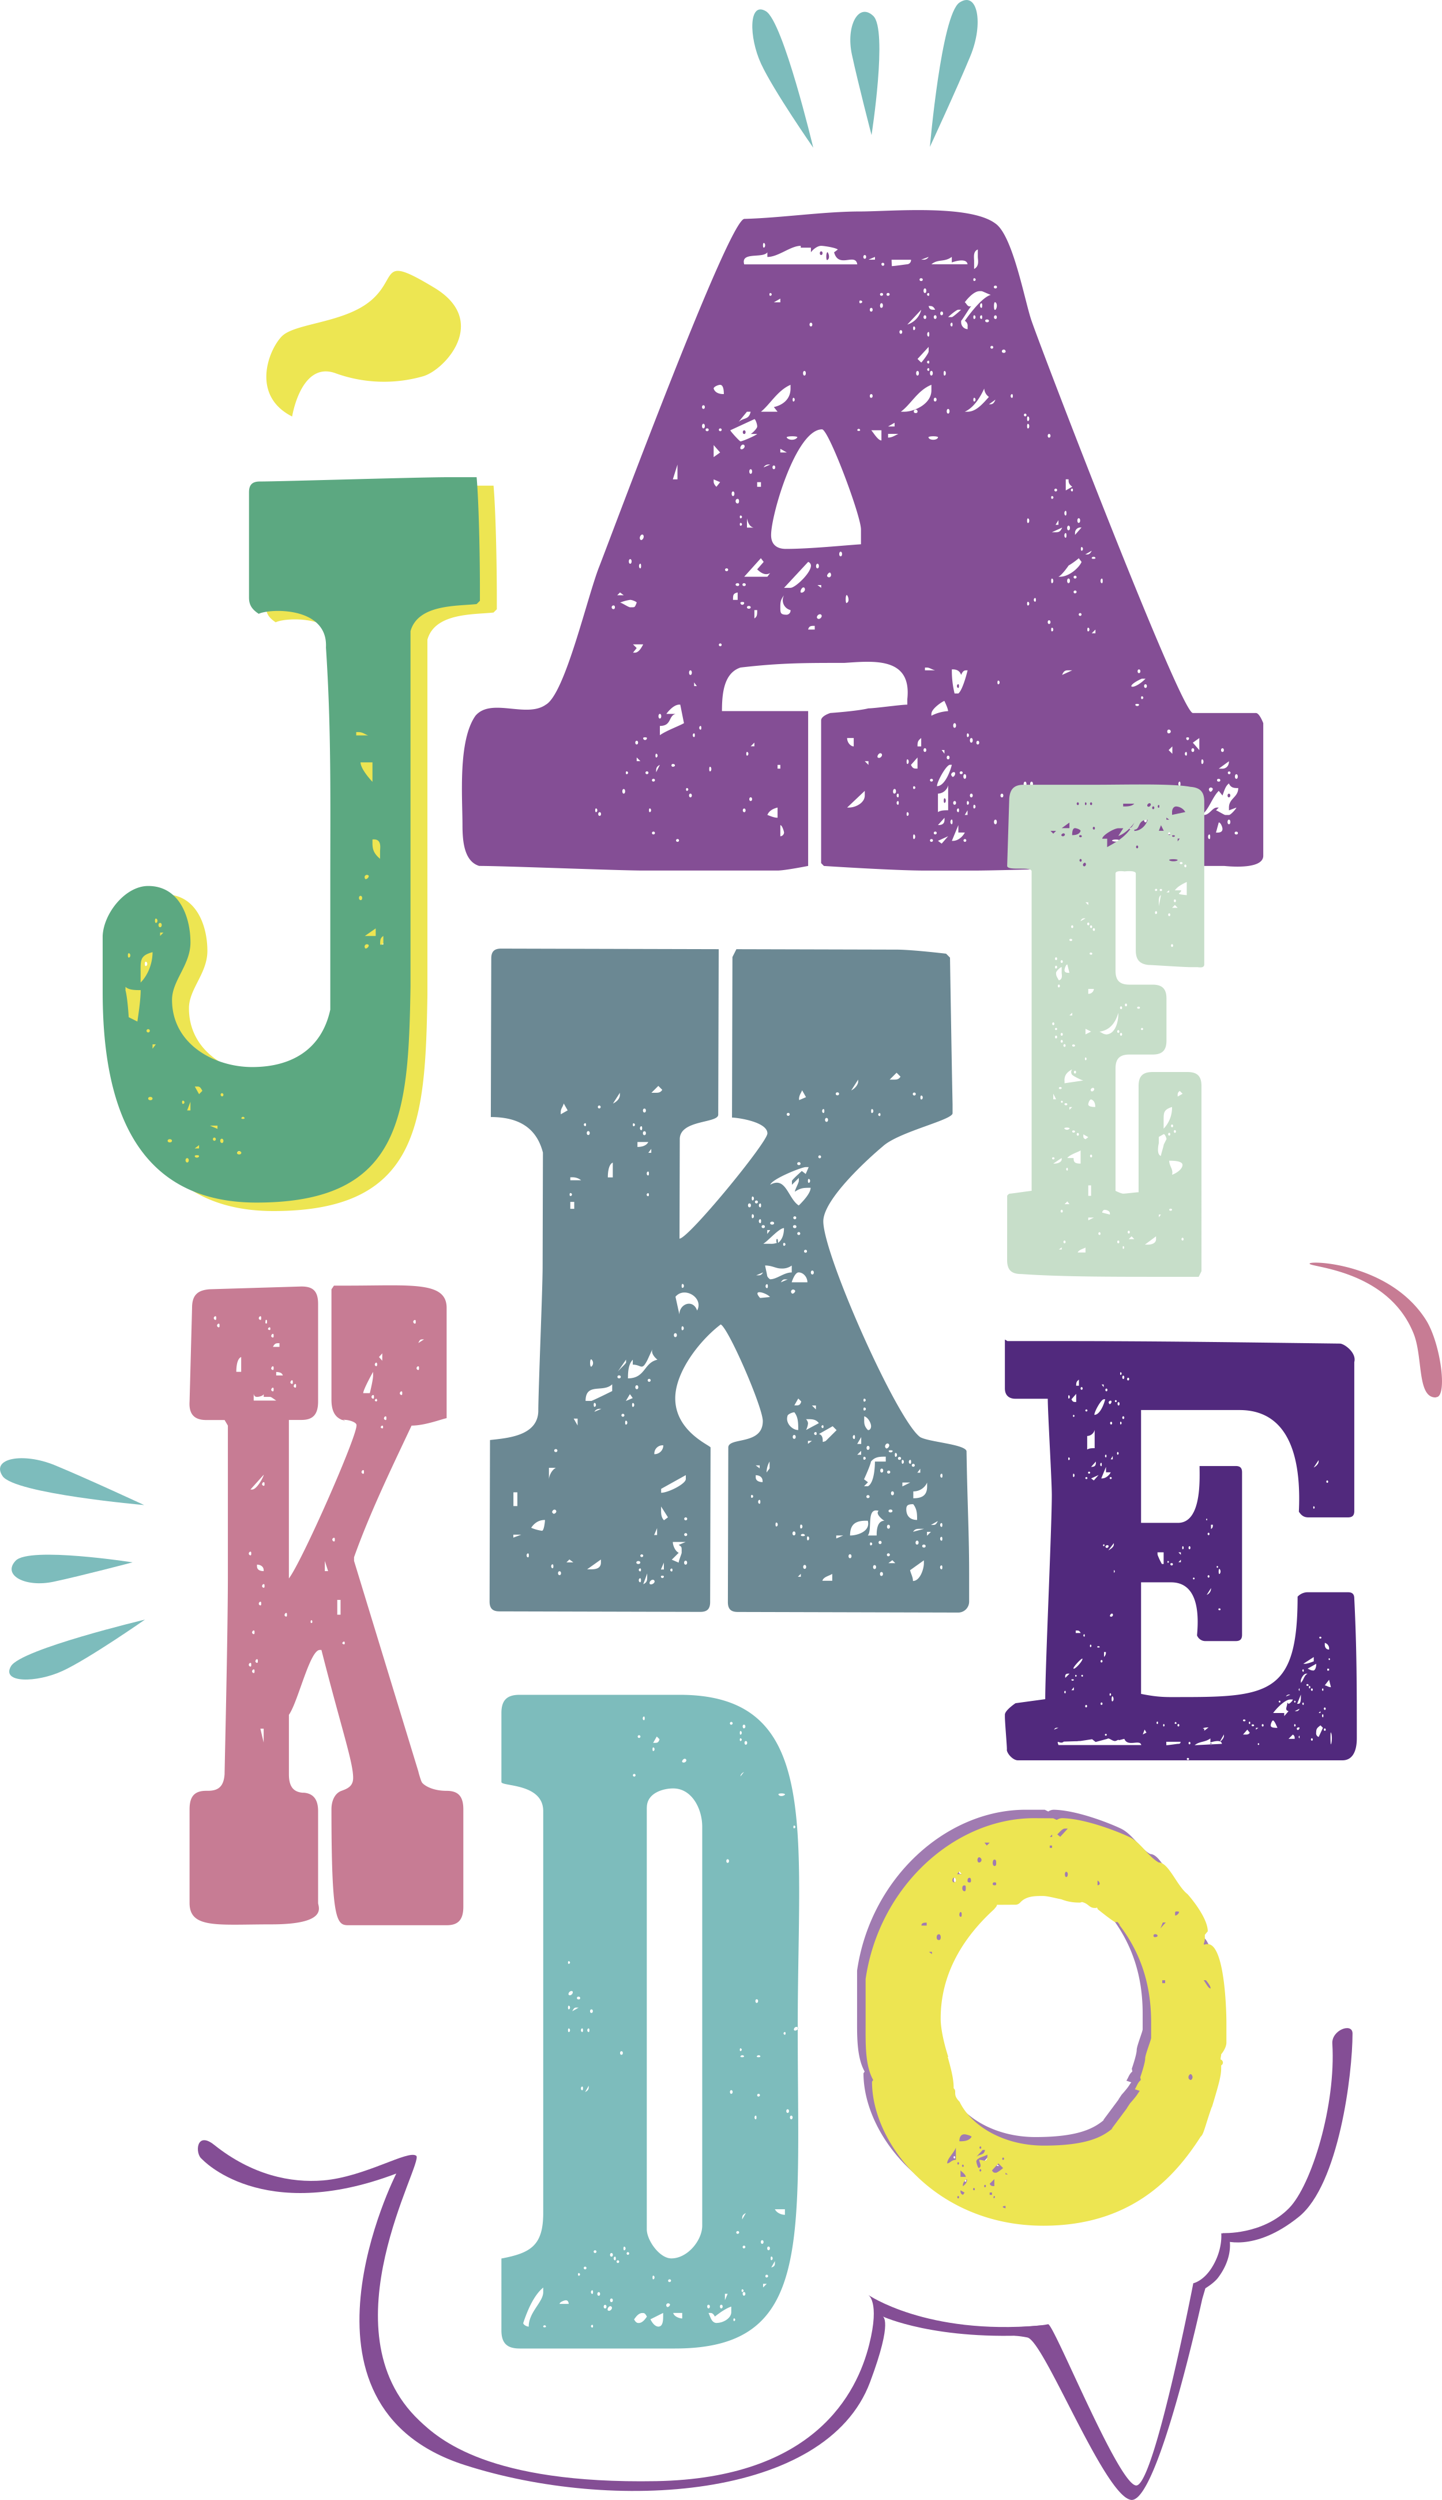 <svg xmlns="http://www.w3.org/2000/svg" viewBox="0 0 877.37 1520.57"><defs><style>.cls-1{fill:#c77c94;}.cls-2{fill:#844e95;}.cls-3{fill:#ede652;}.cls-4{fill:#ede552;}.cls-5{fill:#5ca881;}.cls-6{fill:#6b8893;}.cls-7{fill:#c7dec9;}.cls-8{fill:#51297d;}.cls-9{fill:#7dbcbc;}.cls-10{fill:#a07bb1;}</style></defs><title>logo</title><g id="Laag_2" data-name="Laag 2"><g id="Laag_1-2" data-name="Laag 1"><path class="cls-1" d="M873.76,849.86a.39.39,0,0,1-.29.16c-11.34.05-7.62-24.4-13.35-38.78-15.82-39.67-64.81-40.35-63.27-42.71,1.15-1.94,48.91.13,70.66,34.17C876.63,817,880.94,850,873.76,849.86Z"/><path class="cls-2" d="M607.58,1415.87c-4,.18,21.61-.27,30.1-2.14,3.32-.74,42.76,97.55,53.6,98.09s34.76-123,34.76-123,6.15-1.2,11.43-9.77c6.73-10.93,5.57-20.69,5.57-20.69a9.08,9.08,0,0,0,4.27.69c1.7,4.35,2.45,14.9-6.14,26.33-2.57,3.43-7.76,6.48-7.76,6.48l-1.91,6.5s-27.11,124.75-43.38,122.22-53-97.09-63.09-98.78a69.2,69.2,0,0,0-7.67-1.08Z"/><path class="cls-3" d="M177.75,253.35s5.34-33.91,26.34-26.34a86.52,86.52,0,0,0,53.28,1.88c13.3-3.8,40.52-33.54,7-53.8s-22-6.85-38.24,7.34-46.56,13.95-54.64,22.13S152.46,240.58,177.75,253.35Z"/><path class="cls-4" d="M72.76,574.4c.67-13.85,13.85-30.34,27.7-30.34,19.13,0,25.72,19.13,25.72,34.3,0,13.84-11.21,23.08-11.21,34.95,0,27,25.72,40.89,48.8,40.89,23.75,0,42.21-10.55,47.49-35V542.08c0-50.78.66-93-2.64-143.11,1.32-25.06-34.29-23.74-40.88-20.45-4-2.64-5.94-5.28-5.94-9.89v-64c0-4.62,2-6.6,6.59-6.6,11.87,0,96.29-2.63,115.42-2.63h16.48c1.32,15.16,2,46.82,2,67.92v7.26l-2,2c-11.87,1.32-35.61,0-40.23,16.48V605.4c-1.31,77.16-4.61,131.24-93.64,131.24-75.19,0-93.66-61.33-93.66-127.94Zm13.85,33c1.32,4.61,2,16.48,2,16.48l5.28,2.64c.66-4.61,2-13.19,2-19.12-3.29,0-7.25,0-9.23-2v2Zm2-19.79c1.32,0,1.32-2.64,0-2.64C87.93,585,87.93,587.59,88.59,587.59Zm7.25,7.91v7.26c4.62-4.62,7.26-11.87,7.26-18.47C95.84,586.27,95.84,588.91,95.84,595.5Zm4.62,37.6a1,1,0,1,0,0-2A1,1,0,1,0,100.46,633.1Zm0,40.22c0,1.32,2.64,1.32,2.64,0S100.46,672,100.46,673.32ZM103.1,643l2-2.64h-2Zm2-76.5c1.32,0,1.32-2.64,0-2.64C104.42,563.85,104.42,566.49,105.08,566.49Zm2.64,2.63c1.31,0,1.31-2.63,0-2.63S106.4,569.12,107.72,569.12Zm0,5.28,2-2h-2Zm4.62,124.65c0,1.32,2.63,1.32,2.63,0S112.34,697.73,112.34,699.05Zm9.23-22.43a1,1,0,1,0,0-2C120.91,674.64,120.91,676.62,121.57,676.62Zm2.64,35.62c1.32,0,1.32-2.64,0-2.64S122.89,712.24,124.21,712.24Zm0-31.66h2v-5.27Zm7.25-9.89,2-2c-1.32-2.64-2-2.64-3.3-2.64h-1.32Zm-2.64,33h2.64v-2Zm0,4.62c0,1.32,2.64,1.32,2.64,0C131.46,707.62,128.82,707.62,128.82,708.28Zm13.85-16.48v-2h-4.62Zm-2,7.25a1,1,0,1,0,0-2A1,1,0,0,0,140.69,699.05Zm4.62-27a1,1,0,0,0,0-2A1,1,0,1,0,145.31,672Zm0,28.36c1.32,0,1.32-2.64,0-2.64S144,700.37,145.31,700.37Zm9.24,5.93c0,1.32,2.63,1.32,2.63,0S154.55,705,154.55,706.3Zm2.63-21.1c0,.66,2,.66,2,0A1,1,0,1,0,157.18,685.2Zm69.91-232.81h7.26c-2-.66-3.3-2-5.94-2h-1.32Zm2.64,100.25c1.32,0,1.32-2.65,0-2.65S228.41,552.64,229.73,552.64ZM237,480.75V468.87h-7.25C229.73,472.84,235.66,479.43,237,480.75Zm-4.62,58.7c.67,1.32,3.3-1.32,2-2A1.4,1.4,0,0,0,232.36,539.45Zm0,42.2c.67,1.33,3.3-1.32,2-2A1.4,1.4,0,0,0,232.36,581.65Zm0-7.25H239v-4.61Zm9.24-46.82V523c0-2,1.32-7.92-4.62-7.26v2.64C237,521.64,237.64,524.28,241.6,527.58Zm0,52.1h2V574.4C241.6,575.72,241.6,577,241.6,579.68Z"/><path class="cls-5" d="M62.46,569.25c.66-13.85,13.85-30.34,27.7-30.34,19.13,0,25.72,19.13,25.72,34.3,0,13.84-11.21,23.08-11.21,34.95,0,27,25.72,40.89,48.8,40.89,23.75,0,42.21-10.55,47.49-34.95V536.93c0-50.78.66-93-2.64-143.11,1.32-25.06-34.29-23.74-40.89-20.45-4-2.64-5.93-5.28-5.93-9.89v-64c0-4.62,2-6.6,6.59-6.6,11.87,0,96.29-2.63,115.42-2.63H290c1.32,15.16,2,46.82,2,67.92v7.26l-2,2c-11.87,1.32-35.61,0-40.23,16.48V600.25c-1.31,77.16-4.61,131.24-93.65,131.24-75.18,0-93.65-61.33-93.65-127.94Zm13.85,33c1.32,4.61,2,16.48,2,16.48l5.28,2.64c.66-4.61,2-13.19,2-19.12-3.29,0-7.25,0-9.23-2v2Zm2-19.79c1.32,0,1.32-2.64,0-2.64C77.63,579.8,77.63,582.44,78.29,582.44Zm7.25,7.91v7.26c4.62-4.62,7.26-11.87,7.26-18.47C85.54,581.12,85.54,583.76,85.54,590.35ZM90.16,628a1,1,0,0,0,0-2A1,1,0,1,0,90.16,628Zm0,40.22c0,1.32,2.64,1.32,2.64,0S90.16,666.86,90.16,668.17Zm2.64-30.33,2-2.64h-2Zm2-76.5c1.32,0,1.32-2.64,0-2.64C94.12,558.7,94.12,561.34,94.78,561.34ZM97.42,564c1.31,0,1.31-2.63,0-2.63S96.1,564,97.42,564Zm0,5.28,2-2h-2ZM102,693.9c0,1.32,2.63,1.32,2.63,0S102,692.58,102,693.9Zm9.23-22.43a1,1,0,0,0,0-2C110.61,669.49,110.61,671.47,111.27,671.47Zm2.64,35.62c1.32,0,1.32-2.64,0-2.64S112.59,707.09,113.91,707.09Zm0-31.66h2v-5.27Zm7.25-9.89,2-2c-1.31-2.64-2-2.64-3.29-2.64h-1.32Zm-2.64,33h2.64v-2Zm0,4.62c0,1.32,2.64,1.32,2.64,0C121.16,702.47,118.52,702.47,118.52,703.13Zm13.85-16.49v-2h-4.62Zm-2,7.26a1,1,0,0,0,0-2A1,1,0,0,0,130.39,693.9Zm4.62-27a1,1,0,0,0,0-2A1,1,0,0,0,135,666.86Zm0,28.36c1.32,0,1.32-2.64,0-2.64S133.69,695.22,135,695.22Zm9.24,5.93c0,1.32,2.63,1.32,2.63,0S144.25,699.83,144.25,701.15Zm2.63-21.1c0,.66,2,.66,2,0A1,1,0,0,0,146.88,680.05Zm69.91-232.81h7.26c-2-.66-3.3-2-5.94-2h-1.32Zm2.64,100.25c1.32,0,1.32-2.65,0-2.65S218.11,547.49,219.43,547.49Zm7.25-71.89V463.72h-7.25C219.43,467.68,225.36,474.28,226.68,475.6Zm-4.62,58.7c.67,1.32,3.3-1.32,2-2A1.4,1.4,0,0,0,222.06,534.3Zm0,42.2c.67,1.32,3.3-1.32,2-2A1.4,1.4,0,0,0,222.06,576.5Zm0-7.25h6.6v-4.61Zm9.24-46.82v-4.62c0-2,1.32-7.92-4.62-7.26v2.64C226.68,516.49,227.34,519.13,231.3,522.43Zm0,52.1h2v-5.28C231.3,570.57,231.3,571.89,231.3,574.53Z"/><path class="cls-2" d="M281.39,501.91c0-16.91-2.83-51.31,7.89-66.53,9.58-11.28,31,1.69,42.85-6.77,11.85-6.77,25.38-66.54,32.71-84.58,9.59-24.81,78.38-209.76,88-210.89,22-.56,48.49-4.51,70.49-4.51,18,0,66.53-4.51,82.32,7.33,10.72,7.33,18,47.93,22,59.21,6.77,19.73,90.78,238.52,98.12,238.52h38.34c2.25,0,4.51,6.2,4.51,6.2v80.63c0,9-23.12,6.21-23.69,6.21H731.36c-2.82-4.52-4.52-4.52-9-4.52-2.82,0-4.51,0-6.77,4.52-18.6,0-103.74,2.81-122.92,2.81H562.76c-18.61,0-61.47-2.81-61.47-2.81L499.6,525V438.2c0-2.82,5.64-4.51,5.64-4.51s16.36-1.13,23.12-2.82c3.95,0,19.74-2.26,23.69-2.26v-3.39c2.81-25.93-20.87-23.11-38.35-22-24.25,0-38.91,0-63.16,2.82-10.14,3.38-11.27,15.78-11.27,26.5h52.44v94.17s-14.1,2.81-18.61,2.81H391.34c-15.22,0-84.58-2.81-99.8-2.81C282.51,523.91,281.39,512.06,281.39,501.91ZM362.58,494c1.13,0,1.13-2.26,0-2.26C362,491.76,362,494,362.58,494Zm2.26,2.26c1.12,0,1.12-2.26,0-2.26S363.71,496.28,364.84,496.28Zm8.46-125.75c1.13,0,1.13-2.26,0-2.26A1.14,1.14,0,1,0,373.3,370.53Zm2.25-8.46h3.95l-2.25-1.69Zm7.9,7.33h1.12c1.69,0,1.69,0,2.82-2.82,0-.56-2.82-1.69-3.94-1.69a25.45,25.45,0,0,0-6.2,1.69C378.37,366.58,382.32,369.4,383.45,369.4ZM379.5,482.74c1.13,0,1.13-2.82,0-2.82S378.37,482.74,379.5,482.74Zm1.69-11.84a.85.85,0,1,0,0-1.69C380.63,469.21,380.63,470.9,381.19,470.9Zm2.26-128c1.12,0,1.12-2.82,0-2.82S382.32,342.9,383.45,342.9ZM385.14,397h1.12c2.26,0,3.95-2.82,5.08-5.07h-6.2l2.25,2.25Zm2.25,55.82c1.13,0,1.13-2.25,0-2.25S386.26,452.85,387.39,452.85Zm0,10.16h2.26l-2.26-2.26Zm2.26-117.29c.56,0,.56-2.82,0-2.82C388.52,342.9,388.52,345.72,389.65,345.72Zm0-17.48c.56,1.13,2.82-1.13,1.69-2.82C390.21,324.29,388.52,327.11,389.65,328.24Zm1.69,120.67a1.13,1.13,0,1,0,2.25,0C393.59,448.34,391.34,448.34,391.34,448.91Zm2.25,22a.85.85,0,1,0,0-1.69A.85.85,0,0,0,393.59,470.9Zm1.7,23.12c1.12,0,1.12-2.26,0-2.26C394.72,491.76,394.72,494,395.29,494Zm2.25-18.61a.85.85,0,1,0,0-1.69A.85.85,0,1,0,397.54,475.41Zm0,32.14a.85.85,0,1,0,0-1.69A.85.85,0,1,0,397.54,507.55Zm1.69-46.8c1.13,0,1.13-2.26,0-2.26C398.67,458.49,398.67,460.75,399.23,460.75Zm0,8.46v.56l2.26-4.51C399.23,466.39,399.23,467.52,399.23,469.21Zm2.26-32.14c1.13,0,1.13-2.82,0-2.82S400.36,437.07,401.49,437.07Zm0,10.15c3.95-2.82,11.84-5.64,14.66-7.33l-2.26-11.28h-.56c-3.94,0-7.89,5.64-7.89,5.64h5.64c-4.51,1.13-2.26,7.33-9.59,7.33Zm7.9,19.17c1.69,0,1.69-1.69,0-1.69A.85.85,0,1,0,409.39,466.39Zm0-174.8h2.81v-9Zm2.81,220.47a.85.85,0,1,0,0-1.69A.85.85,0,0,0,412.2,512.06Zm5.64-31a.85.85,0,1,0,0-1.69C417.28,479.36,417.28,481.05,417.84,481.05Zm2.25-70.48c1.13,0,1.13-2.82,0-2.82S419,410.57,420.09,410.57Zm0,74.43c1.13,0,1.13-2.26,0-2.26S419,485,420.09,485Zm2.26-36.66c.56,0,.56-2.25,0-2.25C421.22,446.09,421.22,448.34,422.35,448.34Zm0-31H424l-1.69-2.25Zm3.95,26.5c.56,0,.56-2.25,0-2.25C425.17,441.58,425.17,443.83,426.3,443.83ZM428,248.73c1.13,0,1.13-2.25,0-2.25S426.86,248.73,428,248.73Zm0,11.85c1.13,0,1.13-2.82,0-2.82S426.86,260.58,428,260.58Zm2.26,1.69a.85.85,0,1,0,0-1.69A.85.85,0,1,0,430.25,262.27Zm1.69,206.94c1.13,0,1.13-2.82,0-2.82C431.38,466.39,431.38,469.21,431.94,469.21Zm8.46-229.5c0-1.13,0-5.63-2.26-5.63-1.12,0-3.94,1.12-3.94,2.25C435.32,239.71,439.27,239.71,440.4,239.71Zm-6.2,38.34,3.94-2.82-3.94-4.51Zm1.69,18.05,2.25-2.82-3.94-1.69v1.13C434.2,293.28,434.2,294.41,435.89,296.1Zm2.25-33.83a.85.85,0,1,0,0-1.69A.85.85,0,0,0,438.14,262.27Zm0,130.81a.85.85,0,1,0,0-1.69A.85.85,0,0,0,438.14,393.08Zm3.95-45.67a.85.85,0,1,0,0-1.69A.85.85,0,1,0,442.09,347.41Zm8.45-78.94c1.13,0,9-3.38,10.16-4.51h-3.95c1.13-.56,3.95-3.38,3.95-4.51,0-1.69-1.13-4.51-1.7-4.51l-14.66,6.77C444.34,262.27,450,268.47,450.54,268.47ZM446,301.74c1.13,0,1.13-2.82,0-2.82S444.91,301.74,446,301.74Zm0,63.15h2.82v-4.51C446,360.94,446,362.07,446,364.89Zm2.82-58.64c1.13,0,1.13-2.82,0-2.82C447.16,303.43,447.16,306.25,448.85,306.25Zm0,50.18a.85.85,0,1,0,0-1.69C447.16,354.74,447.16,356.43,448.85,356.43Zm.57-99.8c3.38-2.82,6.2-1.13,7.33-6.2h-2.26Zm1.12,58.64a.85.85,0,1,0,0-1.69C450,313.58,450,315.27,450.54,315.27Zm0,4.51a.85.85,0,1,0,0-1.69C450,318.09,450,319.78,450.54,319.78Zm0-46.8c1.13,1.13,3.39-1.13,2.26-2.26S450,271.85,450.54,273Zm0,93.6a1.14,1.14,0,1,0,2.26,0C452.8,366,450.54,366,450.54,366.58ZM452.8,264c-1.13,0-1.13-2.25,0-2.25S453.93,264,452.8,264Zm0,92.47a.85.85,0,1,0,0-1.69A.85.85,0,1,0,452.8,356.43Zm0,137.59c1.13,0,1.13-2.26,0-2.26S451.67,494,452.8,494Zm0-333.25h68.8c-1.13-7.33-11.29,2.82-14.11-7.33l2.26-1.69c-1.13-1.13-8.46-2.26-10.15-2.26-2.25,0-5.07,2.26-6.2,3.95v-2.82h-6.2v-1.13c-6.21,0-13.54,6.77-20.3,6.77v-2.82C464.08,157.39,450.54,152.88,452.8,160.77Zm0,190h14.1l1.69-2.26c-2.82,1.69-5.64,0-7.89-2.25l3.95-4.52-1.7-2.25Zm1.69,108.82c1.13,0,1.13-2.25,0-2.25C453.93,457.37,453.93,459.62,454.49,459.62Zm0-144.35v5.64h3.95C456.18,320.35,455.06,318.09,454.49,315.27Zm0,54.13c0,1.13,2.26,1.13,2.26,0S454.49,368.27,454.49,369.4Zm2.26-81.19c1.13,0,1.13-2.82,0-2.82S455.62,288.21,456.75,288.21Zm0,199c1.13,0,1.13-2.25,0-2.25S455.62,487.25,456.75,487.25Zm0-33.27H459v-2.25ZM459,376.17c1.7-1.13,1.7-2.25,1.7-5.08H459Zm1.7-80.07H463v-2.82H460.7ZM463,250.43H473.1l-2.25-2.83c5.07-1.12,10.14-4.51,10.14-11.27v-2.25C473.1,237.46,468.59,245.91,463,250.43Zm1.7-99.81c1.12,0,1.12-2.82,0-2.82C464.08,147.8,464.08,150.62,464.65,150.62Zm0,133.64,3.94-1.69H468A3.37,3.37,0,0,0,464.65,284.26ZM473.1,497.4v-6.2c-2.25.56-5.07,1.69-6.2,4.51C468.59,496.28,470.85,497.4,473.1,497.4Zm-4.51-317.46a.85.85,0,1,0,0-1.69C468,178.25,468,179.94,468.59,179.94Zm9.58,153.94c14.67,0,36.66-2.26,45.68-2.82v-9c0-8.46-19.74-60.9-23.68-60.9-15.79,0-31,51.88-31,64.28C469.16,331.62,473.1,333.88,478.17,333.88Zm-7.32-48.49c1.12,0,1.12-2.26,0-2.26S469.72,285.39,470.85,285.39Zm0-101.5h3.94v-2.26Zm2.25,283.63h1.69v-2.26H473.1Zm1.69-192.29h3.95L474.79,273Zm3.95,98.69a2.58,2.58,0,0,0,2.25-2.83,6.16,6.16,0,0,1-3.94-9c-2.26,2.82-2.26,4.51-2.26,7.33C474.79,372.79,474.79,373.92,478.74,373.92Zm-3.95,134.76a2.43,2.43,0,0,0,2.26-2.26c0-.56-1.13-4.51-2.26-4.51Zm2.26-151.12H481c2.82,0,12.41-9,12.41-13.53a2.53,2.53,0,0,0-1.69-2.26Zm1.69-91.34c1.13,1.69,5.07,1.69,6.2,0C486.63,265.09,477.61,265.09,478.74,266.22Zm3.95-22c1.12,0,1.12-2.25,0-2.25C482.12,242,482.12,244.22,482.69,244.22Zm4.51,116.16c1.13.56,3.38-1.13,2.25-2.82C488.33,356.43,486.63,359.25,487.2,360.38Zm2.25-131.94c1.13,0,1.13-2.82,0-2.82S488.33,228.44,489.45,228.44Zm2.26,154.5h4v-2.26C493.4,380.68,492.27,380.68,491.71,382.94Zm1.69-184.39c1.13,0,1.13-2.25,0-2.25S492.27,198.55,493.4,198.55Zm4,147.17c1.13,0,1.13-2.82,0-2.82S496.22,345.72,497.35,345.72Zm0,30.45c1.13,1.13,3.38-1.13,2.25-2.25S496.22,375,497.35,376.17Zm2.25-18.61v-1.69h-2.25Zm0-202.43c-1.12,0-1.12-2.25,0-2.25S500.73,155.13,499.6,155.13Zm3.95,2.82c-1.13,1.69-1.13-5.07,0-4.51C504.68,155.13,504.68,157.39,503.55,158Zm0,192.85c1.13,1.12,2.82-.57,1.69-2.26C504.68,347.41,502.42,350.23,503.55,350.8Zm7.89-12.41c1.13,0,1.13-2.82,0-2.82S510.31,338.39,511.44,338.39Zm3.95,28.19c1.13-.56,1.13-2.82,0-4.51C514.26,360.94,514.26,368.27,515.39,366.58Zm4,87.4v-5.07h-4C515.39,451.73,517.65,454,519.34,454Zm-4,37.22h1.13c4,0,9.59-2.82,9.59-7.33v-2.82Zm6.21-229.49c0,.56,1.69.56,1.69,0A.85.85,0,1,0,521.6,261.71Zm1.69-77.26c1.69,0,1.69-1.69,0-1.69C522.72,182.76,522.72,184.45,523.29,184.45Zm2.82-27.06c1.12,0,1.12-2.26,0-2.26S525,157.39,526.11,157.39Zm2.25,307.87V463h-2.25Zm0-307.31h3.95v-1.69Zm1.69,31.58c1.13,0,1.13-2.26,0-2.26S528.92,189.53,530.05,189.53Zm0,52.44c1.13,0,1.13-2.26,0-2.26S528.92,242,530.05,242Zm0,19.74c1.13,1.12,4,6.2,6.2,6.2v-6.2Zm4,199c1.12,1.13,3.38-1.13,2.25-2.26S533.43,459.62,534,460.75Zm2.25-280.81a.85.85,0,1,0,0-1.69A.85.85,0,1,0,536.25,179.94Zm0,7.33c1.13,0,1.13-2.82,0-2.82S535.12,187.27,536.25,187.27Zm0-26.5a.85.85,0,1,0,1.69,0A.85.85,0,1,0,536.25,160.77Zm4,19.17a.85.85,0,1,0,0-1.69A.85.85,0,1,0,540.2,179.94Zm0,79.51h3.95v-2.26Zm0,6.77c2.26,0,3.95-1.13,6.2-2.26h-6.2Zm2.26-104.32c1.69,0,9-1.13,9.59-1.13A2.58,2.58,0,0,0,554.3,158H542.46Zm1.69,320.84c1.13,0,1.13-2.82,0-2.82S543,482.74,544.15,482.74ZM546.4,485c.57,0,.57-2.26,0-2.26C545.28,482.74,545.28,485,546.4,485Zm0,4.51c.57,0,.57-2.26,0-2.26C545.28,487.25,545.28,489.51,546.4,489.51Zm1.7-286.45c1.13,0,1.13-2.25,0-2.25S547,203.06,548.1,203.06Zm0,47.37h2.25c5.64,0,16.35-4.52,16.35-13v-3.38C558.25,237.46,554.3,245.91,548.1,250.43Zm3.95,214.27c1.12,0,1.12-2.82,0-2.82C551.48,461.88,551.48,464.7,552.05,464.7Zm0,31.58c1.12,0,1.12-2.26,0-2.26C551.48,494,551.48,496.28,552.05,496.28Zm0-298.86a12.46,12.46,0,0,0,8.45-9Zm6.2,270.1v-6.77l-4,4.51C555.43,467.52,556,467.52,558.25,467.52ZM556,200.81c1.13,0,1.13-2.26,0-2.26C555.43,198.55,555.43,200.81,556,200.81Zm0,279.11a.85.85,0,1,0,0-1.69C555.43,478.23,555.43,479.92,556,479.92Zm0,30.45c1.13,0,1.13-2.82,0-2.82C555.43,507.55,555.43,510.37,556,510.37Zm0-259.94c0,1.12,2.26,1.12,2.26,0A1.14,1.14,0,1,0,556,250.43Zm2.26-22c1.12,0,1.12-2.82,0-2.82S557.12,228.44,558.25,228.44Zm2.25-7.9c1.13-1.13,4.51-5.64,4.51-6.77V211l-6.76,7.33ZM558.25,454h2.25v-5.07C558.25,450.6,558.25,451.73,558.25,454Zm2.25-283.06a.85.85,0,1,0,0-1.69A.85.85,0,1,0,560.5,170.92Zm0-13h1.13a3.37,3.37,0,0,0,3.38-1.69Zm2.26,20.3c1.12,0,1.12-2.82,0-2.82S561.63,178.25,562.76,178.25Zm0,15.79c1.12,0,1.12-2.26,0-2.26S561.63,194,562.76,194Zm0,263.33c1.12,0,1.12-2.26,0-2.26S561.63,457.37,562.76,457.37Zm0-49.62H569c-2.26-.57-3.39-1.69-5.08-1.69h-1.12ZM565,179.94c.56,0,.56-1.69,0-1.69A.85.85,0,1,0,565,179.94Zm0,24.81c.56,0,.56-2.81,0-2.81C563.88,201.94,563.88,204.75,565,204.75Zm0,16.35c.56,0,.56-1.69,0-1.69A.85.85,0,1,0,565,221.1Zm0,4.52c.56,0,.56-1.7,0-1.7A.85.85,0,0,0,565,225.62Zm0,40.6c.56,1.69,5.08,1.69,5.64,0C571.78,265.09,563.88,265.09,565,266.22Zm2.82-77.82H569c-1.13-2.26-2.26-2.26-3.39-2.26H565C565.57,188.4,566.7,188.4,567.83,188.4Zm-1.13,40c1.13,0,1.13-2.82,0-2.82S565.57,228.44,566.7,228.44Zm0,247a.85.85,0,1,0,0-1.69A.85.85,0,1,0,566.7,475.41Zm0,36.65a.85.85,0,1,0,0-1.69A.85.85,0,1,0,566.7,512.06Zm0-351.29h22c-.56-4.51-9.58-1.13-9.58-1.13v-3.38C574.6,159.64,570.65,157.39,566.7,160.77Zm0,273.48v1.13a25.22,25.22,0,0,1,10.15-2.82c0-1.69-2.25-6.21-2.25-6.21C574,426.35,566.7,430.87,566.7,434.25ZM569,194c1.13,0,1.13-2.26,0-2.26S567.83,194,569,194Zm0,50.18c1.13,0,1.13-2.25,0-2.25S567.83,244.22,569,244.22Zm0,263.33a.85.85,0,1,0,0-1.69A.85.85,0,1,0,569,507.55Zm1.13-29.32c4.51,0,7.89-8.46,9-13H578C575.73,465.26,570.09,475.41,570.09,478.23Zm.56,15.79c1.69-1.13,4-1.13,6.2-1.13V477.66a6.6,6.6,0,0,1-6.2,5.08Zm0,7.89c2.26,0,4-.56,4-3.38V497.4Zm2.26,11.28,3.94-4.51-6.2,2.82Zm0-321.41c1.12,0,1.12-2.25,0-2.25S571.78,191.78,572.91,191.78Zm1.69,266.71v-2.25h-1.69Zm0-230c1.13,0,1.13-2.82,0-2.82C574,225.62,574,228.44,574.6,228.44Zm0,259.94c-.57,0-.57-2.82,0-2.82C575.73,485.56,575.73,488.38,574.6,488.38Zm2.25-236.83c1.13,0,1.13-2.82,0-2.82S575.73,251.55,576.85,251.55Zm0,210.33c1.13,0,1.13-2.26,0-2.26S575.73,461.88,576.85,461.88Zm0-269h2.26c.56,0,4.51-3.38,5.64-4.51h-1.69C581.93,188.4,578,191.78,576.85,192.91Zm2.26,5.64c.56,0,.56-2.25,0-2.25C578,196.3,578,198.55,579.11,198.55Zm0,302.8c.56,0,.56-2.82,0-2.82C578,498.53,578,501.35,579.11,501.35Zm0-29.32c.56,1.69,2.82-1.13,1.69-2.26C579.67,469.21,578,470.9,579.11,472Zm1.69-50.19h2.26c2.82-2.25,5.63-14.09,5.63-14.09h-.56c-1.13,0-2.25,0-3.38,2.82-1.13-3.39-4-3.39-5.64-3.39A58.07,58.07,0,0,0,580.8,421.84Zm-1.69,89.66h.56c3.39,0,6.21-2.82,7.33-5.08h-3.94v-4.51Zm1.69-68.79c1.13,0,1.13-2.82,0-2.82S579.67,442.71,580.8,442.71Zm0,46.8c1.13,0,1.13-2.26,0-2.26S579.67,489.51,580.8,489.51Zm2.26-71.05c-1.13,0-1.13-2.26,0-2.26C583.62,416.2,583.62,418.46,583.06,418.46Zm0,75.56c.56,0,.56-2.26,0-2.26C581.93,491.76,581.93,494,583.06,494Zm1.69-23.12a.85.85,0,1,0,0-1.69A.85.85,0,1,0,584.75,470.9Zm3.94-270.66v-1.69a3.37,3.37,0,0,0-1.69-3.38s9.59-14.1,15.79-15.79c-1.69-.57-5.08-2.26-5.64-2.26H596c-3.38,0-7.33,4.51-9,6.77,1.13.56,1.69,3.38,4,2.25-1.13,1.13-5.07,7.9-6.2,9v1.13A4.23,4.23,0,0,0,588.69,200.24ZM587,473.72c1.13,0,1.13-2.82,0-2.82S585.88,473.72,587,473.72Zm0,38.34a.85.85,0,1,0,0-1.69A.85.85,0,0,0,587,512.06Zm11.84-275.73c-2.82,6.2-6.76,11.84-11.84,14.1h1.69c5.08,0,9-4.52,13-9A6.72,6.72,0,0,1,598.84,236.33ZM587,495.71h1.69v-2.82Zm1.69-47.37c1.13,0,1.13-2.25,0-2.25C588.13,446.09,588.13,448.34,588.69,448.34Zm0,41.17c1.13,0,1.13-2.26,0-2.26C588.13,487.25,588.13,489.51,588.69,489.51ZM591,451.73c1.13,0,1.13-2.82,0-2.82S589.82,451.73,591,451.73ZM591,485c1.13,0,1.13-2.26,0-2.26S589.82,485,591,485Zm1.69-314.08a.85.85,0,1,0,0-1.69C592.08,169.23,592.08,170.92,592.64,170.92Zm0,23.12c1.13,0,1.13-2.26,0-2.26C592.08,191.78,592.08,194,592.64,194Zm0,50.18c1.13,0,1.13-2.25,0-2.25C592.08,242,592.08,244.22,592.64,244.22Zm0,247.54c1.13,0,1.13-2.25,0-2.25C592.08,489.51,592.08,491.76,592.64,491.76Zm0-333.81v5.64c3.38-1.69,2.25-5.64,2.25-7.33v-4.51C592.08,152.88,592.64,156.26,592.64,158Zm2.25,294.9c1.13,0,1.13-2.25,0-2.25S593.77,452.85,594.89,452.85Zm2.26-265.58c.56,0,.56-2.82,0-2.82C596,184.45,596,187.27,597.15,187.27Zm0,6.77c.56,0,.56-2.26,0-2.26C596,191.78,596,194,597.15,194Zm2.26,1.13c0,1.13,2.25,1.13,2.25,0S599.41,194,599.41,195.17Zm2.25,50.74h.57c1.12,0,2.25,0,3.38-2.82Zm1.69-33.83a.85.85,0,1,0,0-1.69A.85.85,0,0,0,603.35,212.08Zm2.26-36.65a.85.85,0,1,0,0-1.69A.85.85,0,1,0,605.61,175.43Zm0,13c1.13-1.13,1.13-4,0-4.51C604.48,182.76,604.48,189.53,605.61,188.4Zm0,5.64c1.13,0,1.13-2.26,0-2.26S604.48,194,605.61,194Zm0,307.31c1.13,0,1.13-2.82,0-2.82S604.48,501.35,605.61,501.35Zm1.69-85.15c1.13,0,1.13-2.25,0-2.25C606.74,414,606.74,416.2,607.3,416.2Zm2.26,68.8c1.13,0,1.13-2.26,0-2.26S608.43,485,609.56,485Zm0-271.23c0,1.13,2.26,1.13,2.26,0A1.14,1.14,0,1,0,609.56,213.77Zm6.2,28.2c.57,0,.57-2.26,0-2.26C614.63,239.71,614.63,242,615.76,242Zm7.89,11.28a.85.85,0,0,0,0-1.7A.85.85,0,0,0,623.65,253.25Zm0,225c1.13,0,1.13-2.82,0-2.82S622.53,478.23,623.65,478.23Zm1.69-222.16c1.13,0,1.13-2.82,0-2.82C624.78,253.25,624.78,256.07,625.34,256.07Zm0,4.51c1.13,0,1.13-2.82,0-2.82C624.78,257.76,624.78,260.58,625.34,260.58Zm0,57.51c1.13,0,1.13-2.82,0-2.82C624.78,315.27,624.78,318.09,625.34,318.09Zm0,50.18c1.13,0,1.13-2.25,0-2.25C624.78,366,624.78,368.27,625.34,368.27Zm0,130.26c1.13,0,1.13-2.25,0-2.25C624.78,496.28,624.78,498.53,625.34,498.53Zm2.26-20.3c1.13,0,1.13-2.82,0-2.82S626.47,478.23,627.6,478.23ZM629.86,366c.56,0,.56-2.26,0-2.26C628.73,363.76,628.73,366,629.86,366Zm8.46-99.8c1.12,0,1.12-2.26,0-2.26S637.19,266.22,638.32,266.22Zm0,113.34c1.12,0,1.12-2.26,0-2.26S637.19,379.56,638.32,379.56ZM640,303.43a.85.85,0,1,0,0-1.69C639.44,301.74,639.44,303.43,640,303.43Zm0,51.31c1.13,0,1.13-2.82,0-2.82C639.44,351.92,639.44,354.74,640,354.74Zm0,29.32c1.13,0,1.13-2.25,0-2.25C639.44,381.81,639.44,384.06,640,384.06Zm0-60.33h2.25c1.7,0,2.82,0,4-2.82Zm2.25-24.81a.85.85,0,1,0,0-1.69A.85.85,0,0,0,642.26,298.92Zm0,20.3H644V316.4Zm7.9,24.81c-1.13,1.69-4.51,6.2-6.2,6.77h1.12c5.08,0,11.28-5.08,13-9l-1.69-2.25A45.08,45.08,0,0,1,650.16,344Zm-3.95,168a.85.85,0,1,0,0-1.69A.85.85,0,1,0,646.21,512.06Zm0-101.49,6.2-2.82h-2.25C648.46,407.75,647.34,407.75,646.21,410.57Zm2.25-97c.57,0,.57-2.82,0-2.82C647.34,310.76,647.34,313.58,648.46,313.58Zm0,13.53c.57,0,.57-2.82,0-2.82C647.34,324.29,647.34,327.11,648.46,327.11Zm0-28.76,3.95-2.25c-2.25-1.69-2.25-2.82-2.25-4.51h-1.7Zm1.7,24.25c1.12,0,1.12-2.82,0-2.82S649,322.6,650.16,322.6Zm0,32.14c1.12,0,1.12-2.82,0-2.82S649,354.74,650.16,354.74Zm2.25-55.82c.56,0,.56-1.69,0-1.69A.85.85,0,1,0,652.41,298.92Zm1.69,53a.85.85,0,1,0,0-1.69A.85.85,0,1,0,654.1,351.92Zm0,9a.85.85,0,1,0,0-1.69A.85.85,0,1,0,654.1,360.94Zm0-36.65v1.13l3.95-4.51h-.56A3.25,3.25,0,0,0,654.1,324.29Zm2.26-6.2c1.13,0,1.13-2.82,0-2.82S655.23,318.09,656.36,318.09Zm0,55.83a.85.85,0,0,0,1.69,0A.85.85,0,1,0,656.36,373.92ZM658.05,335c1.13,0,1.13-2.25,0-2.25C657.49,332.75,657.49,335,658.05,335Zm2.26,166.91a.85.85,0,0,0,0-1.69A.85.85,0,1,0,660.31,501.91Zm0-164.65h1.12c.57,0,1.7,0,2.82-2.26Zm1.69,46.8c1.13,0,1.13-2.25,0-2.25C661.43,381.81,661.43,384.06,662,384.06Zm2.25-44.54c0,.56,2.26.56,2.26,0C666.51,338.39,664.25,338.39,664.25,339.52Zm0,45.67h2.26v-2.25Zm2.26,126.87c.56,0,.56-1.69,0-1.69A.85.85,0,1,0,666.51,512.06Zm4-157.32c.56,0,.56-2.82,0-2.82C669.33,351.92,669.33,354.74,670.46,354.74Zm6.2,156.76a6.26,6.26,0,0,0,4.51,0C681.73,510.37,676.1,510.37,676.66,511.5Zm10.15-7.33h1.12c1.13,0,2.26,0,2.82-2.26ZM697,412.82H694.7C683.42,417.89,689.06,420.71,697,412.82Zm-6.21,15.79c0,1.13,2.26,1.13,2.26,0C693,428,690.75,428,690.75,428.61ZM693,409.44c1.13,0,1.13-2.26,0-2.26S691.88,409.44,693,409.44Zm1.69,15.78a.85.85,0,1,0,0-1.69C694.14,423.53,694.14,425.22,694.7,425.22Zm0,86.84a.85.85,0,1,0,0-1.69C694.14,510.37,694.14,512.06,694.7,512.06Zm2.26-93.6c1.13,0,1.13-2.26,0-2.26S695.83,418.46,697,418.46Zm0,81.76c1.13,0,1.13-2.82,0-2.82S695.83,500.22,697,500.22Zm3.95,1.13c1.12,0,1.12-2.82,0-2.82S699.78,501.35,700.91,501.35Zm0,4.51c1.12,0,1.12-2.82,0-2.82S699.78,505.86,700.91,505.86Zm3.94,6.2a.85.85,0,1,0,0-1.69A.85.85,0,0,0,704.85,512.06Zm6.2-66a1.14,1.14,0,1,0,0-2.26C709.93,443.83,709.93,446.09,711.05,446.09Zm0,57c1.69,0,1.69-1.69,0-1.69A.85.85,0,0,0,711.05,503Zm0,4.51c1.69,0,1.69-1.69,0-1.69A.85.85,0,0,0,711.05,507.55Zm2.26-49.06V454l-2.26,2.26Zm4.51,19.74c.56,0,.56-2.82,0-2.82C716.69,475.41,716.69,478.23,717.82,478.23Zm3.95-18.61c.56,0,.56-2.25,0-2.25C720.64,457.37,720.64,459.62,721.77,459.62Zm0-10.71c0,1.69,1.69,1.69,1.69,0C723.46,448.34,721.77,448.34,721.77,448.91Zm4,8.46c1.12,0,1.12-2.26,0-2.26S724.59,457.37,725.72,457.37Zm3.95-1.13v-7.33l-3.95,2.82Zm0,27.63a.85.85,0,1,0,1.69,0A.85.85,0,1,0,729.67,483.87Zm1.69-19.17c1.12,0,1.12-2.82,0-2.82C730.79,461.88,730.79,464.7,731.36,464.7Zm0,42.85a.85.85,0,0,0,0-1.69C730.79,505.86,730.79,507.55,731.36,507.55Zm0-11.84h1.12c3.39,0,5.08-4.51,7.89-4.51h1.13l-1.69,1.69c.56,0,5.07,2.82,5.64,2.82h2.25c1.13,0,4.52-3.95,4.52-4.51l-4.52,1.69V491.2c0-5.64,5.65-6.2,5.65-11.84-2.26,0-4.52,0-5.65-2.82-2.25,1.69-2.82,4.51-3.94,7.33l-2.26-2.82C737.56,485,735.87,491.76,731.36,495.71Zm4.51,14.66c.56,0,.56-2.82,0-2.82C734.74,507.55,734.74,510.37,735.87,510.37Zm0-29.32c.56,1.69,2.81-1.13,1.69-1.69A1.2,1.2,0,1,0,735.87,481.05Zm3.94,25.37h.56c1.13,0,3.39,0,3.39-2.25,0-1.13-1.13-3.95-2.26-3.95Zm1.69-31a.85.85,0,1,0,0-1.69A.85.85,0,1,0,741.5,475.41Zm0-7.89h2.26c1.69,0,3.94-1.13,3.94-4.51Zm2.26-10.15c1.12,0,1.12-2.26,0-2.26S742.63,457.37,743.76,457.37Zm3.94,13.53a.85.85,0,1,0,0-1.69A.85.85,0,0,0,747.7,470.9Zm0,14.1c-1.12,0-1.12-2.26,0-2.26S748.83,485,747.7,485Zm0,16.35c1.13,0,1.13-2.82,0-2.82S746.58,501.35,747.7,501.35Zm4.52-27.63c1.13,0,1.13-2.82,0-2.82S751.09,473.72,752.22,473.72Zm0,33.83a.85.85,0,1,0,0-1.69A.85.85,0,1,0,752.22,507.55Z"/><path class="cls-1" d="M115.34,1100.55c0-7.89,3-11.27,10.15-11.27h1c6.6,0,9.65-2.82,10.16-10.16,0-3.38,2-84.57,2-121.21V867.14l-2-3.39H125.49c-7.1,0-10.66-3.38-10.15-11.27l1.52-57c0-7.89,3.56-10.71,10.67-11.27l55.86-1.69c7.11,0,10.16,2.82,10.16,10.71v59.2c0,7.89-3.05,11.27-10.16,11.27h-7.62v96.42c8.13-10.72,41.13-85.7,41.13-93,.51-2.26-6.09-3.95-8.63-3.39-4.57-1.69-6.6-5.64-6.6-12.4V784.26l1.52-2.26h8.13c38.6,0,60.43-2.82,60.43,13.53v67.09c-3.05.57-13.2,4.52-21.33,4.52-11.68,24.81-25.39,53-35,80.05v2.26l39.1,128c.51,2.26,2,6.77,2,6.21,0,1.12,5.07,5.64,15.23,5.64,7.11,0,10.16,3.38,10.16,11.27v59.2c0,7.89-3.05,11.28-10.16,11.28H211.83c-7.11,0-10.16-3.39-10.16-70.48,0-5.64,2.32-9.91,6.09-11.27s7.11-2.82,7.11-7.9c0-9.58-7.11-29.88-19.3-77.8h-1c-6.09,0-13.2,31.57-18.79,39.46v36.08c0,7.34,2.54,10.72,8.13,11.29h1c6.1.56,8.64,4.5,8.64,11.27v55.82c0,2.25,6.6,13-28.44,13-32.5,0-49.77,2.82-49.77-13Zm14.73-298.81a1.15,1.15,0,0,0,1,1.12c.51,0,.51-.56.51-1.12s0-1.13-.51-1.13A1.15,1.15,0,0,0,130.07,801.74Zm2,4.51a1.16,1.16,0,0,0,1,1.13c.51,0,.51-.57.51-1.13s0-1.13-.51-1.13A1.16,1.16,0,0,0,132.1,806.25Zm11.68,28.18h3v-9C143.78,826.54,143.78,833.31,143.78,834.43Zm7.61,110.51a1.17,1.17,0,0,0,1,1.13c.51,0,.51-.57.51-1.13s0-1.13-.51-1.13A1.17,1.17,0,0,0,151.39,944.94Zm0,67.65a1.16,1.16,0,0,0,1,1.13c.51,0,.51-.56.51-1.13s0-1.12-.51-1.12A1.15,1.15,0,0,0,151.39,1012.59Zm1-106.55h1c3,0,7.1-7.89,7.1-9Zm1,86.82a1.15,1.15,0,0,0,1,1.13c.51,0,.51-.56.51-1.13s0-1.13-.51-1.13A1.16,1.16,0,0,0,153.43,992.86Zm0,23.68a1.15,1.15,0,0,0,1,1.13c.51,0,.51-.56.51-1.13s0-1.12-.51-1.12A1.15,1.15,0,0,0,153.43,1016.54Zm1-168.57v3.95h13.71c-2.54-1.7-3-2.26-4.06-2.26h-3.56V848c-.5,1.13-3,1.69-4.06,1.69A1.82,1.82,0,0,1,154.44,848Zm1,162.37a1.16,1.16,0,0,0,1,1.13c.51,0,.51-.57.51-1.13s0-1.13-.51-1.13A1.16,1.16,0,0,0,155.46,1010.34Zm5.07-54.69v-.56c0-2.26-2-3.38-4.06-3.38v1.12C156.47,955.09,158.51,955.65,160.53,955.65Zm-3-153.91a1.15,1.15,0,0,0,1,1.12c.5,0,.5-.56.5-1.12s0-1.13-.5-1.13A1.16,1.16,0,0,0,157.49,801.74Zm0,173.65a1.15,1.15,0,0,0,1,1.12c.5,0,.5-.56.5-1.12s0-1.13-.5-1.13A1.16,1.16,0,0,0,157.49,975.39Zm3,84.57v-8.46h-2Zm-1-157.31a1.16,1.16,0,0,0,1,1.13c.52,0,.52-.56.52-1.13s0-1.12-.52-1.12A1.15,1.15,0,0,0,159.52,902.65Zm0,62a1.16,1.16,0,0,0,1,1.13c.52,0,.52-.56.52-1.13s0-1.12-.52-1.12A1.15,1.15,0,0,0,159.52,964.67Zm8.63-128h4.07c-1-2.26-2-2.26-11.69-2.26h7.62Zm-6.6-32.7c0,.57,0,1.13.51,1.13s.51-.56.51-1.13,0-1.13-.51-1.13S161.55,803.43,161.55,804Zm1.52,4.51a1.73,1.73,0,0,0,1,.57c.51,0,.51-.57.51-.57,0-.56,0-1.12-.51-1.12A1.15,1.15,0,0,0,163.07,808.5Zm2,4a1.15,1.15,0,0,0,1,1.12c.51,0,.51-.56.51-1.12s0-1.13-.51-1.13A1.15,1.15,0,0,0,165.11,812.45Zm0,19.73a1.16,1.16,0,0,0,1,1.13c.51,0,.51-.57.51-1.13s0-1.13-.51-1.13A1.16,1.16,0,0,0,165.11,832.18Zm0,13a1.16,1.16,0,0,0,1,1.13c.51,0,.51-.57.51-1.13s0-1.13-.51-1.13A1.15,1.15,0,0,0,165.11,845.15Zm1-25.94h4.06V817C168.15,817,167.14,817,166.12,819.21Zm7.11,162.94a1.16,1.16,0,0,0,1,1.13c.51,0,.51-.56.51-1.13s0-1.12-.51-1.12A1.15,1.15,0,0,0,173.23,982.15Zm3.55-141.51a1.16,1.16,0,0,0,1,1.12c.51,0,.51-.56.51-1.12s0-1.13-.51-1.13A1.17,1.17,0,0,0,176.78,840.64Zm2,2.25a1.15,1.15,0,0,0,1,1.13c.51,0,.51-.56.51-1.13s0-1.13-.51-1.13A1.16,1.16,0,0,0,178.82,842.89ZM189,986.66s0,.57.51.57.51-.57.51-.57c0-.56,0-1.12-.51-1.12S189,986.1,189,986.66Zm8.64-31h2l-2-6.2Zm4.57-19.16a1.15,1.15,0,0,0,1,1.12c.51,0,.51-.56.51-1.12s0-1.13-.51-1.13A1.16,1.16,0,0,0,202.18,936.49Zm3,45.66h2v-9h-2Zm3.05-118.4a1.75,1.75,0,0,1,1.53.57C209.29,864.32,208.78,863.75,208.27,863.75Zm0,135.88a1.73,1.73,0,0,0,1,.57c.51,0,.51-.57.51-.57,0-.56,0-1.13-.51-1.13A1.17,1.17,0,0,0,208.27,999.63Zm1.53-135.31h0Zm10.15,31a1.17,1.17,0,0,0,1,1.13c.51,0,.51-.57.51-1.13s0-1.13-.51-1.13A1.16,1.16,0,0,0,220,895.33Zm1-47.93H225s2-7.89,2-10.71v-2.26S221,845.15,221,847.4Zm5.08,2.26a1.16,1.16,0,0,0,1,1.13c.51,0,.51-.57.51-1.13s0-1.13-.51-1.13A1.16,1.16,0,0,0,226.05,849.66Zm2-19.73a1.15,1.15,0,0,0,1,1.12,1.5,1.5,0,0,0,0-2.25A1.16,1.16,0,0,0,228.08,829.93Zm0,22a1.74,1.74,0,0,0,1,.56l.51-.56a2,2,0,0,0-.51-1.13A1.16,1.16,0,0,0,228.08,851.92Zm4.57-24.25v-4.51l-2,2.26Zm-1,40.59a1.73,1.73,0,0,0,1,.57c.5,0,.5-.57.5-.57,0-.56,0-1.12-.5-1.12A1.15,1.15,0,0,0,231.63,868.26Zm2-5.64a1.16,1.16,0,0,0,1,1.13c.51,0,.51-.56.51-1.13s0-1.12-.51-1.12A1.15,1.15,0,0,0,233.66,862.62Zm9.65-15.22a1.16,1.16,0,0,0,1,1.13c.51,0,.51-.56.51-1.13s0-1.12-.51-1.12A1.15,1.15,0,0,0,243.31,847.4ZM251.44,804a1.15,1.15,0,0,0,1,1.13c.51,0,.51-.56.51-1.13s0-1.13-.51-1.13A1.16,1.16,0,0,0,251.44,804Zm2,28.19a1.16,1.16,0,0,0,1,1.13c.51,0,.51-.57.51-1.13s0-1.13-.51-1.13A1.16,1.16,0,0,0,253.47,832.18Zm1-15.23L258,814.7h-1C256,814.7,255.5,814.7,254.48,817Z"/><path class="cls-6" d="M298.13,875.92c10.18-1.17,28.76-2.31,29.39-17.29,0-12.58,2.6-74.27,2.63-87.45l.19-70.09c-4.16-16.18-16.12-21.6-31.7-21.64L298.9,583c0-4.19,1.81-6,6-6l132.39.35L437,678c0,5.4-23.37,2.94-23.4,14.92l-.16,60.5c5.39,0,53.47-58.57,53.48-64,0-7.18-18.54-9.63-21.54-9.64l.26-97.64,2.41-4.78,97.64.26c9,0,29.95,2.47,29.95,2.47l2.38,2.4s1,62.9,1.56,89.26v5.39c0,4.19-33,11.3-42.58,20.26-7.21,6-36,31.65-36.07,45.42-.05,20.37,45.21,121.73,59,131.35,5.39,3,27,4.26,28.14,8.46.51,33,1.66,50.32,1.59,77.88l0,13.78a6.65,6.65,0,0,1-6.61,6.57l-134.18-.36c-4.19,0-6-1.81-6-6l.25-94c0-6.59,21-1.15,21-16.12,0-8.39-20.81-56.36-25.6-58.77-12.6,9.55-27.63,28.68-27.67,44.85-.06,20.37,21.49,28.81,21.48,30l-.25,94c0,4.19-1.81,6-6,6l-122.2-.32c-4.19,0-6-1.81-6-6Zm14.26,40.18h2.4l0-8.38h-2.4Zm-.05,19.17,4.8-1.79h-4.79Zm9,12c.6,0,.6-2.4,0-2.4C320.11,944.87,320.1,947.27,321.3,947.27Zm8.43-16.15c1.2,0,1.81-5.39,1.81-6.59-3,0-6,1.18-8.39,4.77A26.84,26.84,0,0,0,329.73,931.12ZM334,900c0-2.4,1.82-6,4.22-7.18H334Zm2.26,53.92c.59,0,.6-2.4,0-2.4C335.07,951.5,335.06,953.9,336.26,953.9Zm.09-33.55c.59,1.2,3-.59,1.8-1.79S335.15,919.75,336.35,920.35Zm1.89-37.13a.9.9,0,0,0,0-1.8A.9.9,0,1,0,338.24,883.22Zm2.2,74.88c1.2,0,1.21-2.39,0-2.4S339.24,958.1,340.44,958.1Zm.74-281.54v1.2l4.2-2.38-2.39-4.2C342.39,673.57,341.19,674.17,341.18,676.56Zm3.47,273.77h4.19l-2.38-1.81ZM347,727.49a.9.9,0,1,0,0-1.79C346.44,725.69,346.44,727.49,347,727.49Zm0-9.58,6.59,0a8.33,8.33,0,0,0-5.38-1.81h-1.2Zm0,17.37h2.39v-4.2H347Zm4.44,131.8v-4.19h-2.39ZM356.13,685c.6,0,.61-1.8,0-1.8A.9.9,0,0,0,356.13,685Zm.16,167.13h3.6c4.19-1.79,12.59-6,12.59-6V842C367.09,847.36,356.32,840.73,356.29,852.12Zm1.63-161.73c1.2,0,1.2-2.4,0-2.4S356.72,690.38,357.92,690.39Zm-.7,264.16h2.4c3,0,6-.58,6-4.18v-1.79Zm2.72-123.39a2.89,2.89,0,0,0,0-4.19C358.76,825.76,358.74,832.36,359.94,831.16Zm1.74,24.56c1.19,0,1.2-2.39,0-2.39C361.08,853.33,361.08,855.72,361.68,855.72Zm0,3,4.19-1.78h-.59A3.6,3.6,0,0,0,361.67,858.72Zm2.88-184.49a.9.9,0,0,0,0-1.8A.9.9,0,0,0,364.55,674.23Zm5.28,41.94h3l0-9C369.85,708.39,369.83,715,369.83,716.17Zm3.11-44.92c2.4-1.19,4.21-3,4.21-5.38v-1.19Zm2.57,163.55c1.2-1.8,4.8-4.78,5.4-6V827Zm1.19,3.59a.9.9,0,1,0,0-1.79A.9.9,0,1,0,376.7,838.39ZM379,861.76a.9.9,0,1,0,0-1.8A.9.9,0,0,0,379,861.76Zm1.78,4.8c1.2,0,1.21-2.4,0-2.4C380.22,864.16,380.22,866.56,380.81,866.56Zm0-14.38,4.2-1.78L383.26,848Zm1.23-13.77c10.79,0,9.62-9.56,18-11.34-3.59-3-3.58-5.4-3-6.59l-3,6.58c-3.62,7.17-3.61,3-9,3v-3C382.11,830,382.09,835.41,382.08,838.41Zm3.41-153.34a.9.9,0,1,0,0-1.8C384.89,683.27,384.89,685.07,385.49,685.07ZM385,855.78c1.19,0,1.2-2.39,0-2.39C384.44,853.39,384.44,855.78,385,855.78ZM387.46,845c1.2,0,1.21-2.39,0-2.4S386.26,845,387.46,845Zm.39-147.36c2.4,0,5.39-.58,6.6-3h-6.59Zm-.67,252.79c0,1.2,2.4,1.2,2.4,0S387.19,949.24,387.18,950.44Zm3.09-263c.6,0,.61-2.39,0-2.39C389.08,685.08,389.08,687.47,390.27,687.47Zm-.7,268.36c.59,0,.6-1.79,0-1.79A.9.9,0,1,0,389.57,955.83Zm0,6.6c.59,0,.6-2.4,0-2.4C388.36,960,388.35,962.42,389.55,962.43Zm0-16.18a.9.9,0,1,0,1.8,0A.9.9,0,0,0,389.59,946.25ZM392.1,676.7c1.2,0,1.2-2.4,0-2.4S390.9,676.69,392.1,676.7Zm0,13.78c1.2,0,1.21-2.4,0-2.4S390.86,690.47,392.06,690.48Zm-.72,273.15c2.4-1.19,2.4-2.39,2.41-4.79v-1.79ZM394.39,715c.6,0,.61-2.4,0-2.4C393.2,712.64,393.2,715,394.39,715Zm0,12.58c.6,0,.6-1.8,0-1.8A.9.9,0,0,0,394.36,727.62Zm.07-26.36h1.8v-2.4Zm-.37,138.38a.9.9,0,0,0,1.8,0A.9.9,0,1,0,394.06,839.64Zm1.47,124c1.2.6,3.6-1.19,2.41-2.39S394.34,962.44,395.53,963.64Zm.79-298.91h2.4c1.8,0,3,0,4.2-1.78l-2.39-2.4Zm1.82,219.84a5.38,5.38,0,0,0,5.41-5.38A5,5,0,0,0,398.14,884.57ZM398,933.7h1.8v-4.2ZM402.27,908c4.2,0,15-5.36,15-8.35v-2.39l-15,8.34ZM404,924.72l2.41-1.79-4.18-6.6v2.4C402.24,920.53,402.23,922.92,404,924.72Zm-1.87,29.95h1.79v-4.19Zm0,4.2a.9.9,0,1,0,1.79,0C403.93,958.27,402.14,958.26,402.14,958.87Zm6.59-3c.6,0,.61-1.79,0-1.79A.9.9,0,1,0,408.73,955.88Zm4.21-5.37c0-1.2,1.81-5.39,1.82-6v-1.2c0-2.4,0-2.4-1.79-3.6l4.2-1.78-7.79,0c0,1.79,1.18,5.39,3.58,6.59l-4.21,4.19Zm-2-137.19c1.2,0,1.2-2.39,0-2.39S409.71,813.32,410.91,813.32Zm2.43-13.77c0-6.59,8.41-9.56,10.79-2.36,4.21-7.78-7.75-15-13.16-8.42Zm1.84-16.17c1.2,0,1.2-2.39,0-2.39C414.59,781,414.58,783.38,415.18,783.38Zm-.07,25.76c1.2,0,1.21-2.39,0-2.39C414.52,806.74,414.51,809.14,415.11,809.14Zm2.09,115.62a.9.9,0,0,0,0-1.8A.9.9,0,0,0,417.2,924.76Zm0,9.58a.9.9,0,1,0,0-1.8A.9.9,0,1,0,417.18,934.34Zm-.05,17.38c1.2,0,1.21-2.4,0-2.4S415.93,951.71,417.13,951.72ZM456,734.37c1.2,0,1.21-2.39,0-2.39S454.84,734.37,456,734.37Zm1.81-4.19c1.2,0,1.2-2.39,0-2.39C457.26,727.78,457.25,730.18,457.85,730.18Zm0,10.79c1.2,0,1.2-2.4,0-2.4C457.23,738.57,457.22,741,457.82,741Zm-.45,170.12a.9.9,0,0,0,0-1.8C456.78,909.29,456.78,911.08,457.37,911.09ZM460.24,732a.9.9,0,0,0,0-1.8A.9.9,0,0,0,460.24,732Zm-.11,43.73h1.19c1.2,0,1.8,0,3-1.79Zm2.08,117.41v-1.8h-2.4Zm1.78,8.39v-.6c0-2.39-1.79-3.6-4.18-3.6v1.19C459.8,900.91,462.19,901.51,464,901.52Zm4.49-112.6c-1.79-2.41-11.37-5.42-6,.58Zm-5.85-54.53c.6,0,.61-2.39,0-2.4C461.44,732,461.43,734.38,462.63,734.39Zm0,9.59c.6,0,.61-2.4,0-2.4C461.41,741.57,461.41,744,462.6,744Zm-.45,170.71c.6,0,.61-2.39,0-2.39C461,912.3,461,914.69,462.15,914.69ZM464.39,747a.9.9,0,1,0,0-1.79A.9.9,0,1,0,464.39,747Zm9,9q3.58-2.7,3.62-9c-3,0-9.61,7.76-12.61,9.55h4.19a10.2,10.2,0,0,0,4.2-.59c-.6,0-.59-2.4,0-2.39S473.36,755.38,473.36,756Zm-6.64,19.74c0,1.2,1.79,2.4,1.79,2.4,4.19,0,8.39-4.17,13.19-4.15v-4.2a10,10,0,0,1-6.6,1.78c-3,0-5.38-1.81-9.57-1.82C465.53,770.34,466.72,775.13,466.72,775.73Zm0,7.79c.59,0,.6-2.4,0-2.4C465.51,781.12,465.5,783.52,466.7,783.52Zm.08-32.94,1.81-2.4h-1.8Zm-.38,145,1.8-2.4V889A13.74,13.74,0,0,0,466.4,895.54ZM486,733.25c1.81-1.79,7.21-7.17,7.22-10.76-4.19,0-6,0-9.59,2.37,0-1.2,2.41-5.39,2.41-6.58v-1.8l-4.2,4.18v-2.39c.6-1.2,5.41-5.38,6-6l2.39,1.81,1.81-4.19h-1.8c-2.4,0-20.39,7.14-21.59,10.73C478.26,715.26,479.42,729,486,733.25ZM468.6,744c0,1.2,2.39,1.2,2.39,0S468.6,742.79,468.6,744Zm3.7,184.51c1.2,0,1.21-2.4,0-2.4C471.71,926.1,471.71,928.5,472.3,928.5ZM475.09,780l4.2-1.79h-1.2C476.89,778.15,476.29,778.15,475.09,780ZM477,757.79a.9.9,0,0,0,0-1.8C476.35,756,476.35,757.79,477,757.79Zm2.6-79.06a.9.9,0,1,0,0-1.8A.9.9,0,0,0,479.55,678.73Zm6.08,191.1c0-4.19,0-7.79-2.36-10.79-1.2,0-4.2,1.19-4.2,2.38C477.86,865.62,482,869.82,485.63,869.83Zm-4-83.28c.6,1.2,3-1.18,1.81-1.79A1.27,1.27,0,0,0,481.66,786.55Zm0-6.59,9.58,0c0-3-2.37-6-5.37-6C483.49,774,481.68,780,481.68,780Zm1.9-38.33a.9.9,0,1,0,0-1.8A.9.9,0,0,0,483.58,741.63Zm0,5.39a.9.9,0,1,0,0-1.79A.9.9,0,1,0,483.56,747Zm-.33,128.19c1.19,0,1.2-2.39,0-2.39S482,875.21,483.23,875.21Zm-.16,58.71c1.2,0,1.2-2.4,0-2.4S481.87,933.92,483.07,933.92Zm.21-79.07h1.2c1.19,0,2.4,0,3-2.39l-1.8-1.8Zm2.78-146.16a.9.9,0,1,0,0-1.79A.9.9,0,1,0,486.06,708.69ZM486,751.22a.9.9,0,1,0,0-1.8A.9.9,0,0,0,486,751.22Zm.21-82.66v.6l4.2-1.79-2.38-4.2C487.38,665,486.17,666.16,486.16,668.56Zm-.76,290.53h1.8v-1.8Zm1.87-29.36c1.21,0,1.21-2.39,0-2.39C486.68,927.34,486.68,929.73,487.27,929.73Zm0,4.2c0,.6,2.4.6,2.4,0C489.66,932.73,487.27,932.73,487.26,933.93ZM490.11,762a.9.9,0,0,0,0-1.8A.9.9,0,0,0,490.11,762Zm-.5,192.28c1.19,0,1.2-2.39,0-2.39S488.41,954.3,489.61,954.3Zm.82-84.46,7.8-4.17c-1.79-2.4-4.19-2.41-6.59-2.41h-1.2a4.55,4.55,0,0,1,1.2,2.4A11,11,0,0,1,490.43,869.84ZM492,719.49c1.2,0,1.21-2.39,0-2.39C491.43,717.09,491.42,719.49,492,719.49Zm-.57,217.45c1.2,0,1.2-2.4,0-2.4C490.86,934.54,490.85,936.93,491.45,936.94Zm.16-58.71,2.39-1.79h-2.39Zm2.66-103c1.2,0,1.21-2.4,0-2.4S493.07,775.2,494.27,775.21Zm2.18,82.07v-2.4h-2.4Zm0,15.57c.6,0,.61-1.79,0-1.79A.9.9,0,1,0,496.41,872.85Zm2.24-168.32a.9.9,0,0,0,0-1.8A.9.9,0,0,0,498.65,704.53Zm1.94,172.53a6,6,0,0,0,1.8-.6l6.61-6.57-2.39-2.4-8.4,4.77C500.6,872.86,500.6,875.26,500.59,877.06ZM501.12,677c.6,0,.61-2.4,0-2.4C499.93,674.58,499.92,677,501.12,677Zm-.51,191.68c.6,0,.61-1.79,0-1.8A.9.9,0,0,0,500.61,868.67Zm-.24,92.85h6v-4.19C504.57,958.53,501,959.13,500.37,961.52Zm2.53-279.14c1.2,0,1.21-2.39,0-2.4S501.7,682.38,502.9,682.38Zm6.63-16.16a.9.9,0,1,0,0-1.79A.9.9,0,1,0,509.53,666.22Zm-.71,269.56L513,934h-4.19Zm8.36,12c1.2,0,1.21-2.4,0-2.4S516,947.79,517.18,947.79Zm.75-284.54c2.4-1.19,4.2-3.58,4.21-5.38v-1.2ZM517.21,934c4.2,0,12.59-2.37,10.81-9h-1.19C520.23,925,517.23,927.42,517.21,934Zm2.56-58.7c.59,0,.6-2.4,0-2.4C518.58,872.91,518.57,875.31,519.77,875.31Zm1.79,3H524v-4.19Zm0,6.59h2.39v-2.39Zm4.27-32.33a.9.9,0,1,0,0-1.8C525.22,850.77,525.22,852.56,525.81,852.57Zm0,5.38a.9.9,0,1,0,0-1.79C525.21,856.15,525.2,858,525.8,858Zm-.08,29.95a.9.9,0,1,0,0-1.79C525.13,886.11,525.13,887.9,525.72,887.9Zm2.45-18c1.19,0,1.8-1.19,1.8-2.39,0-1.8-1.78-5.4-4.18-6v1.8C525.78,865.74,525.77,867.54,528.17,869.94Zm-2.49,34.14h2.4c4.19-2.39,4.22-13.77,4.23-15l6.59,0v-3c-3.59,0-6.59,0-9,3-.6,3-4.22,10.76-4.22,10.76l2.39,1.81Zm2.46-22.16c1.19,0,1.2-2.39,0-2.4S526.94,881.92,528.14,881.92Zm-.08,29.35a.9.9,0,1,0,0-1.79A.9.9,0,1,0,528.06,911.27ZM528,934h5.39c0-2.4,0-9,4.82-9-.61,0-6-4.21-3.58-6C526.85,916.66,531,930.45,528,934Zm2.47-257c1.2,0,1.21-2.39,0-2.4C529.88,674.66,529.87,677.06,530.47,677.06Zm-.69,263a.9.9,0,1,0,0-1.8C529.18,938.23,529.18,940,529.78,940Zm2.35,14.39c1.21,0,1.21-2.4,0-2.4S530.94,954.41,532.13,954.42Zm3.13-275.55c.6,0,.6-1.79,0-1.79A.9.9,0,1,0,535.26,678.87Zm-.68,259.38a.9.9,0,1,0,1.79,0A.9.9,0,1,0,534.58,938.25Zm1.91-42.53c1.19,0,1.2-2.39,0-2.4S535.28,895.72,536.49,895.72Zm-.17,62.9c1.2,0,1.2-2.4,0-2.4S535.12,958.62,536.32,958.62Zm2.6-77.87c.6,1.2,3-1.19,1.8-2.39S537.72,879.55,538.92,880.75Zm1.75,15.58a.9.9,0,1,0,0-1.79A.9.9,0,1,0,540.67,896.33Zm-.08,33.55c1.2,0,1.2-2.39,0-2.4S539.39,929.87,540.59,929.88Zm-.05,16.77a.9.9,0,0,0,0-1.8A.9.9,0,0,0,540.54,946.65Zm.77-289.93h2.39c1.8,0,3,0,4.2-1.79l-2.39-2.4Zm-.6,225.84c0,1.19,2.4,1.2,2.4,0C543.11,882,540.71,882,540.71,882.56Zm-.1,36.54c0,1.19,2.4,1.2,2.4,0S540.62,917.89,540.61,919.1Zm-.08,31.74,4.2,0-1.8-1.81ZM543,909.52c1.19,0,1.2-2.4,0-2.4S541.84,909.52,543,909.52Zm1.86-23.36c1.19,0,1.2-2.39,0-2.4C544.3,883.76,544.3,886.16,544.9,886.16Zm2.39,1.8a.9.9,0,1,0,0-1.79A.9.9,0,1,0,547.29,888Zm1.79,2.4c1.2,0,1.2-2.39,0-2.39C548.49,888,548.48,890.36,549.08,890.36Zm0,13.78,4.8-2.38-4.79,0ZM558,924.53c0-3.59,0-6.59-2.37-9.59-3,0-4.19.59-4.2,3C551.39,922.12,553.78,924.52,558,924.53Zm-4.1-34.15c.6,0,.61-2.4,0-2.4C552.68,888,552.67,890.37,553.87,890.38Zm1.61,71.28c4.19,0,6.61-7.16,6.62-10.76v-1.8l-8.4,6C554.29,957.47,555.48,959.27,555.48,961.66Zm.78-295.31a.9.9,0,1,0,0-1.8A.9.9,0,1,0,556.26,666.35Zm-.6,225.83a.9.9,0,0,0,0-1.8A.9.9,0,0,0,555.66,892.18Zm0,19.16c5.39,0,8.39-1.77,8.41-7.16v-2.4a9,9,0,0,1-8.4,5.37Zm-.05,20.37,6.59-1.78h-2.39C558,929.92,556.76,929.92,555.56,931.71Zm2.37,7.8c1.2,0,1.21-2.4,0-2.4S556.74,939.51,557.93,939.51Zm.12-43.73h1.8v-2.39Zm2.4-227c1.19,0,1.2-2.4,0-2.4C559.85,666.36,559.85,668.75,560.45,668.76Zm1.67,272.55a.9.9,0,1,0,0-1.79A.9.9,0,1,0,562.12,941.31Zm1.82-7.18,2.4-2.39h-2.4Zm2.41-6.58h1.2c1.2,0,1.8,0,3-2.39ZM573,898.81c.6,0,.6-2.39,0-2.4C571.83,896.41,571.82,898.81,573,898.81Zm-.08,30c.6,0,.61-2.39,0-2.39C571.75,926.36,571.74,928.76,572.94,928.76Zm0,8.39c.6,0,.6-2.4,0-2.4C571.73,934.75,571.72,937.15,572.92,937.15Zm0,17.37c.6,0,.61-2.39,0-2.39C571.68,952.12,571.67,954.52,572.87,954.52Z"/><path class="cls-7" d="M612.8,727.32s.85-1.27,1.7-1.27,12.33-1.7,13.18-1.7V530.05c0-3.4-14.88,0-14.88-3.4l1.27-40.82c.43-5.95,3-8.5,8.93-8.5h44.22c16.15,0,45.91-.85,57,1.27,5.95.43,8.5,3,8.5,8.93V586.6c0,2.55-3.4,1.69-4.25,1.69h-3.83c-5.1,0-28.91-1.69-25.08-1.27-5.95-.42-8.5-3-8.5-8.93V531.32c0-2.12-6.81-1.27-6.81-1.27s-5.52-.85-5.52,1.27v59.1c0,6,2.55,8.5,8.5,8.5h14c5.95,0,8.5,2.56,8.5,8.51v25.51c0,5.95-2.55,8.5-8.5,8.5h-14c-6,0-8.5,2.55-8.5,8.5v74.41s3.4,1.7,4.67,1.7c1.71,0,7.66-.85,9.36-.85V660.57c0-6,2.55-8.5,8.5-8.5h21.26c6,0,8.5,2.55,8.5,8.5V773.24l-1.7,3.4H708c-31.89,0-62.5,0-86.73-1.7-5.95,0-8.5-2.55-8.5-8.5Zm28.06-220.23,1.7-1.7h-3.4Zm0,116.49c.85,0,.85-1.7,0-1.7S640,623.58,640.86,623.58Zm0,81.63a.64.64,0,1,0,0-1.27A.64.64,0,1,0,640.86,705.21Zm0-36.56h1.7l-1.7-3.4Zm0,39.12h.85c1.7,0,4.25-.85,4.25-2.56v-.85ZM642.56,584c.85,0,.85-1.7,0-1.7S641.71,584,642.56,584Zm0,5.11c.85,0,.85-1.7,0-1.7S641.71,589.15,642.56,589.15Zm0,37.41a.64.64,0,0,0,0-1.28A.64.64,0,0,0,642.56,626.56Zm0,5.1c.85,0,.85-1.7,0-1.7S641.71,631.66,642.56,631.66Zm1.7-35.29c2.55-.85,1.7-3.4,1.7-4.67v-3.41c-.85,0-3.4,2.56-3.4,3.41v.42C642.56,593.82,643.41,594.67,644.26,596.37Zm0,4.26c.85,0,.85-1.71,0-1.71S643.41,600.63,644.26,600.63Zm0,61.22c0,.85,1.7.85,1.7,0S644.26,661,644.26,661.85Zm0,98.21H646v-1.27ZM646,585.74c.85,0,.85-1.7,0-1.7S645.11,585.74,646,585.74ZM646,630c.85,0,.85-1.7,0-1.7S645.11,630,646,630Zm0,4.25c.85,0,.85-1.7,0-1.7S645.11,634.21,646,634.21Zm0,36.57a.64.64,0,0,0,0-1.28A.64.64,0,0,0,646,670.78Zm0,66.75c.85,0,.85-1.7,0-1.7S645.11,737.53,646,737.53Zm0-229.16c.85.84,2.55-.43,1.7-1.28S645.11,507.94,646,508.37Zm0-4.68h4.68v-3.4Zm1.7,133.07c.85,0,.85-1.7,0-1.7S646.81,636.76,647.66,636.76Zm0,119.47c.85,0,.85-1.69,0-1.69S646.81,756.23,647.66,756.23Zm0-69.72a2.06,2.06,0,0,0,3,0C651.49,685.66,646.81,685.66,647.66,686.51Zm2.13-94.81h.85l-1.28-5.1c-.85,0-1.7,2.55-1.7,3.4C647.66,591.7,649.36,591.7,649.79,591.7Zm-2.13,65.47v1.7l11.48-1.7c-.85,0-5.95-2.55-6.8-3.4a2.59,2.59,0,0,1,0-3.4C649.36,652.07,647.66,653.77,647.66,657.17Zm0,14.46c0,.85,1.7.85,1.7,0S647.66,670.78,647.66,671.63Zm0,60.79h3l-1.28-1.69Zm1.7-20.4c.43,0,.43-1.7,0-1.7C648.51,710.32,648.51,712,649.36,712Zm8.08-4.25v-8.08c-.85.85-6.8,2.55-8.08,4.67h3.83C653.19,706.92,654,707.77,657.44,707.77Zm-6.8-136.06c0,.86,1.7.86,1.7,0S650.64,570.86,650.64,571.71Zm0,45.92h1.7v-1.7Zm0,57.4,1.7-1.7h-1.7Zm1.7-110.55c.85,0,.85-1.69,0-1.69S651.49,564.48,652.34,564.48Zm0-56.54c.85,0,4.25,0,5.1-2.55,0-.85-2.55-1.7-3.4-1.7C652.34,503.69,652.34,507.09,652.34,507.94Zm0,128c0,.85,1.7.85,1.7,0S652.34,635.06,652.34,635.91Zm0,52.3c0,.85,1.7.85,1.7,0S652.34,687.36,652.34,688.21Zm1.7-35.29c.85,0,.85-1.7,0-1.7S653.19,652.92,654,652.92Zm1.7-163.26c.85,0,.85-1.7,0-1.7S654.89,489.66,655.74,489.66Zm0,201.1c.85,0,.85-1.7,0-1.7S654.89,690.76,655.74,690.76Zm0,71h4.68v-3C659.14,759.63,656.59,760.06,655.74,761.76Zm1.7-252.55a.64.64,0,1,0,0-1.27A.64.64,0,1,0,657.44,509.21Zm0,14.89c.85,0,.85-1.7,0-1.7S656.59,524.1,657.44,524.1Zm0,36.13,3-1.7H660C659.14,558.53,658.29,558.53,657.44,560.23Zm1.7-33.58c.85.85,2.13-.85,1.28-1.7C660,524.1,658.29,525.8,659.14,526.65Zm1.28,166.24,1.69-1.28-3-1.7v.85C659.14,691.61,659.14,692.46,660.42,692.89Zm0-203.23c.85,0,.85-1.7,0-1.7C660,488,660,489.66,660.42,489.66Zm0,155.18c.85,0,.85-1.7,0-1.7C660,643.14,660,644.84,660.42,644.84Zm1.69-94.38v-1.7h-1.69Zm-1.69,78.65,3.4-1.7-3.4-1.7Zm1.69-66.32c.85,0,.85-1.71,0-1.71S661.27,562.79,662.11,562.79Zm0,41.66a3.28,3.28,0,0,0,3.41-3h-3.41Zm4.26,68.88c0-.85,0-3.83-2.55-4.68-.86,0-1.71,2.13-1.71,3C662.11,673.33,665.52,673.33,666.37,673.33Zm-4.26,54h1.71V721h-1.71Zm0,14.88,3.41-1.69h-3.41Zm1.71-252.54c.85,0,.85-1.7,0-1.7S663,489.66,663.82,489.66Zm0,74.82c.85,0,.85-1.69,0-1.69S663,564.48,663.82,564.48Zm0,16.16a.64.64,0,1,0,0-1.27A.64.64,0,1,0,663.82,580.64Zm0,123.3c.85,0,.85-1.7,0-1.7S663,703.94,663.82,703.94Zm0-40.39c.85.85,2.55-.85,1.7-1.7S663,662.7,663.82,663.55Zm1.7-159c.85,0,.85-1.7,0-1.7S664.67,504.54,665.52,504.54Zm0,61.65c.85,0,.85-1.71,0-1.71S664.67,566.19,665.52,566.19Zm3.4,184.94c.85,0,.85-1.7,0-1.7S668.07,751.13,668.92,751.13Zm3.82-122c6,0,7.66-8.08,7.66-12.33v-.85c-1.7,6-5.1,10.63-11.48,11.48C670.62,628.26,671.47,629.11,672.74,629.11Zm.85-113.94c7.66-4.25,12.33-7.23,16.58-14.88-2.54,3.4-5.95,6.8-9.77,8.08l3-4.68h-3c-2.55,0-9.78,4.25-9.78,6.37h3ZM675.3,738.8V738c0-1.27-1.71-2.12-3.41-2.12a1.9,1.9,0,0,0-1.27,1.7Zm5.1-110.54c.85,0,.85-1.7,0-1.7S679.55,628.26,680.4,628.26Zm0,128c.85,0,.85-1.69,0-1.69S679.55,756.23,680.4,756.23Zm1.7-142.42c.85,0,.85-1.71,0-1.71S681.25,613.81,682.1,613.81Zm0,16.15c.85,0,.85-1.7,0-1.7S681.25,630,682.1,630Zm1.27,129.67c.85,0,.85-1.69,0-1.69C683,757.94,683,759.63,683.37,759.63Zm0-269.12c2.55,0,5.11,0,6.8-1.7h-6.8Zm1.71,121.59c.84,0,.84-1.69,0-1.69S684.22,612.1,685.08,612.1Zm1.69,138.18c.86,0,.86-1.7,0-1.7S685.92,750.28,686.77,750.28Zm0,3.4h3.4l-1.69-1.7Zm3.4-248.29c3.83,0,7.23-3.4,8.09-6.8-6.38,0-4.26,6-8.09,6ZM691.88,516c.85,0,.85-1.7,0-1.7S691,516,691.88,516Zm0,96.93c0,.86,1.7.86,1.7,0S691.88,612.1,691.88,613Zm3,13.61a.64.64,0,0,0,0-1.28A.64.64,0,0,0,694.85,626.56Zm1.7,130.53h1.71c2.54,0,5.1-.86,5.1-3.41V752Zm1.71-266.58c.85.85,2.54-.85,1.69-1.7S697.4,489.66,698.26,490.51Zm3.4,1.7c.85,0,.85-1.7,0-1.7S700.8,492.21,701.66,492.21Zm1.7,49.74a.64.64,0,1,0,0-1.27A.64.64,0,1,0,703.36,542Zm0,14c.85,0,.85-1.7,0-1.7S702.51,556,703.36,556Zm1.7-64.62c.42,0,.42-1.7,0-1.7C704.21,489.66,704.21,491.36,705.06,491.36Zm1.27,211.73c0-.85,1.7-6,1.7-6.8l1.7-3.4c0-.43-.85-3-1.7-3l-3,1.7v3.83S703.36,702.24,706.33,703.09Zm-1.27-197.7h3l-1.7-3.4Zm0,43.37v2.55l1.27-6.81C705.06,545.36,705.06,547.05,705.06,548.76Zm0,191.75,1.27-1.71h-1.27ZM706.33,542a.64.64,0,1,0,0-1.27A.64.64,0,1,0,706.33,542ZM708,681.41v5.1a18.3,18.3,0,0,0,5.1-13.18C708,675,708,676.73,708,681.41Zm1.7-182.82h1.7l-1.7-1.28Zm0,44.21h1.7v-1.27Zm1.7-34.86c.86,0,.86-1.7,0-1.7S710.58,507.94,711.43,507.94Zm0,49.32c.86,0,.86-1.7,0-1.7S710.58,557.26,711.43,557.26Zm0,133.5c.86,0,.86-1.7,0-1.7S710.58,690.76,711.43,690.76Zm0-167.52c.86.86,4.26.86,5.11,0C717,522.4,710.58,522.4,711.43,523.24Zm1.7,191.33c2.56-.85,6.38-3.4,6.38-6s-6.38-2.55-8.08-2.55C711.43,709.47,714,711.17,713.13,714.57Zm-1.7,21.26c0,.85,1.7.85,1.7,0S711.43,735,711.43,735.83ZM713.13,576c.85,0,.85-1.71,0-1.71S712.29,576,713.13,576Zm0,109.69c.85,0,.85-1.7,0-1.7S712.29,685.66,713.13,685.66Zm0-191.75v1.7l8.08-1.7a7,7,0,0,0-5.52-3.4C714,490.51,713.13,492.21,713.13,493.91Zm0,14.46c0,.84,1.71.84,1.71,0C714.84,507.94,713.13,507.94,713.13,508.37Zm0,43.79h3.41l-1.7-1.7Zm1.71-3.4c.85,0,.85-1.71,0-1.71S714,548.76,714.84,548.76Zm0,140.3c.85,0,.85-1.7,0-1.7S714,689.06,714.84,689.06Zm7.22-144.56v-8.07c-1.7.84-5.52,2.55-7.22,5.1h3.82C718.66,543.65,714,543.65,722.06,544.5Zm-5.52-32.73,1.27-1.71h-1.27Zm0,154.33V667l3-1.7-1.7-1.7A2.55,2.55,0,0,0,716.54,666.1ZM717.81,525c0,.85,1.7.85,1.7,0S717.81,524.1,717.81,525Zm1.7,229.59c.85,0,.85-1.71,0-1.71S718.66,754.54,719.51,754.54Zm1.7-227c.85,0,.85-1.7,0-1.7S720.36,527.5,721.21,527.5Z"/><path class="cls-8" d="M611.41,1043c0-2.71,6.47-7,6.47-7l18.08-2.46c0-18.9,4-104.8,4-124.09,0-9.26-2.46-50.16-2.46-58.64H617.73c-2.7,0-6.32-1.16-6.32-6.32V814.8l1.55.92h29.32c62.11,0,112,.77,172.94,1.54,2.7,0,10.32,5.6,8.78,11.24v90.62c0,2.7-1.16,3.85-3.86,3.85H796.07c-2.7,0-4.24-1.15-5.79-3.47,1.16-24.3-1.78-61.82-36.12-61.82H694.27V926.3h22.47c14.66,0,13.12-27.25,13.12-34.57h22c2.7,0,3.86,1.15,3.86,3.85v98.77c0,2.7-1.16,3.86-3.86,3.86H733.72a5.48,5.48,0,0,1-5.41-3.47c.78-8.87,2.32-32.27-15.81-32.27H694.27v67.86c11.57,2.31,15.53,1.93,26.72,1.93,52.08,0,68.52-3.57,68.52-61.06a8.46,8.46,0,0,1,6.56-2.7h24.07c2.7,0,3.86,1.16,3.86,3.86,1.54,30.48,1.54,55,1.54,84.68,0,2.7,0,13.7-8.78,13.7H619.28c-2.71,0-6.32-3.61-6.71-6.32.39.39-1.16-16.44-1.16-20.3V1043Zm30,9.06,2.61-1.12h-.74C642.48,1050.91,642.1,1050.91,641.36,1052Zm6.73-22.08c.38,0,.38-1.5,0-1.5C647.34,1028.45,647.34,1030,648.09,1030Zm0-10.11v.75l2.62-2.62H650C648.47,1018,648.09,1018.72,648.09,1019.84Zm3.75,1.87c0,.75,1.49.75,1.49,0C653.33,1021.33,651.84,1021.33,651.84,1021.71Zm0,6.36h1.49v-1.87Zm1.49-13.1c1.13,0,5.24-4.49,5.24-6C658.57,1007.86,651.84,1015,653.33,1015Zm1.13,4.87a.56.56,0,1,0,0-1.12C654.08,1018.72,654.08,1019.84,654.46,1019.84Zm0-26.58h3c-.75-1.5-1.5-1.5-2.24-1.5h-.75Zm4.11,26.58c.38,0,.38-1.12,0-1.12A.56.56,0,1,0,658.57,1019.84Zm1.13-24.33c.37,0,.37-1.5,0-1.5C659,994,659,995.51,659.7,995.51Zm1.12,43c.75,0,.75-1.5,0-1.5S660.07,1038.55,660.82,1038.55Zm2.62-36.68c.75,0,.75-1.49,0-1.49C663.06,1000.38,663.06,1001.87,663.44,1001.87Zm4.12,0c0,.38,1.5.38,1.5,0C669.06,1001.12,667.56,1001.12,667.56,1001.87Zm2.62,9.36c.75,0,.75-1.5,0-1.5S669.43,1011.23,670.18,1011.23Zm0,25.82c.75,0,.75-1.49,0-1.49S669.43,1037.05,670.18,1037.05Zm1.5-96.56c.37,0,.37-1.13,0-1.13A.57.57,0,0,0,671.68,940.49Zm0,67.37a3.41,3.41,0,0,0,1.12-3h-1.12Zm1.12,47.91a.56.56,0,1,0,0-1.12A.56.56,0,1,0,672.8,1055.77Zm0-114.54c.75,1.13,2.24-.74,1.49-1.12C673.55,939.36,672.05,940.49,672.8,941.23Zm1.49,1.87c1.13-.74,3.37-1.87,3.37-3.74v-.74Zm1.13,88.34c.74,0,.74-1.49,0-1.49C675,1030,675,1031.44,675.42,1031.44Zm0-48.28c.74.75,2.24-.38,1.49-1.5C676.16,980.91,675,982.78,675.42,983.16Zm1.49,51.65c.75-.37.75-2.24,0-3C676.16,1031.44,676.16,1035.56,676.91,1034.81Zm.75-78.23c.75,0,.75-1.49,0-1.49Zm17.6,98.44,2.24-1.12-1.12-1.87Zm9-6.36c.37,0,.37-1.5,0-1.5C703.49,1047.16,703.49,1048.66,704.24,1048.66Zm0-102.93a41.9,41.9,0,0,0,2.62,5.61H708v-7.11h-3.74ZM708,1050.16c.75,0,.75-1.5,0-1.5C707.61,1048.66,707.61,1050.16,708,1050.16Zm2.62-99.57a.56.56,0,1,0,0-1.12C710.23,949.47,710.23,950.59,710.6,950.59Zm1.5.75a.76.76,0,1,0,1.5,0C713.6,950.59,712.1,950.59,712.1,951.34Zm2.62,96.95c0,.37,1.12.37,1.12,0C715.84,1047.16,714.72,1047.16,714.72,1048.29Zm2.25,1.87c.75,0,.75-1.5,0-1.5S716.22,1050.16,717,1050.16Zm1.49-104.43v-1.5H717ZM717,950.22h1.49v-1.5Zm2.62-7.86c.74,0,.74-1.87,0-1.87C719.21,940.49,719.21,942.36,719.59,942.36Zm4.11,0c.75,0,.75-1.87,0-1.87S723,942.36,723.7,942.36Zm0,118.65c.75,0,.75-1.49,0-1.49S723,1061,723.7,1061Zm2.62-100.31a.57.57,0,0,0,0-1.13A.57.57,0,0,0,726.32,960.7Zm6.36,92c.33-.11,1.88-1.44,2.21-1.66l.44-.33h-.22c-.55,0-3.2.11-3.2.77h.77Zm1.5-127.88c.38,0,.38-1.13,0-1.13S733.81,924.77,734.18,924.77Zm0,45.29a4.21,4.21,0,0,0,2.62-3.75v-.37Zm1.13-36.31c.74,0,.74-1.5,0-1.5S734.56,933.75,735.31,933.75Zm0,25.82c.74,0,.74-1.49,0-1.49S734.56,959.57,735.31,959.57Zm1.49,101.82c.38,0,.38-1.13,0-1.13A.57.57,0,0,0,736.8,1061.39Zm0-131.39c1.12-.74,1.12-1.49,1.12-2.62H736.8Zm3.75,23.59a.56.56,0,0,0,0-1.12C740.17,952.47,740.17,953.59,740.55,953.59Zm1.49,3.74a2.27,2.27,0,0,0,0-3C741.29,953.59,741.29,958.08,742,957.33Zm0,22.08a.56.56,0,1,0,0-1.12A.56.56,0,1,0,742,979.41Zm0,80.11c1.13-.75,2.62-2.25,2.62-3.75V1055Zm14.23-13.1c0,.74,1.49.74,1.49,0S756.27,1045.67,756.27,1046.42Zm0,8.6h1.49c1.13,0,1.88,0,2.62-1.12l-1.49-1.87Zm4.11-6.36c.38,0,.38-1.5,0-1.5C759.64,1047.16,759.64,1048.66,760.38,1048.66Zm1.13.75c0,.75,1.5.75,1.5,0S761.51,1048.66,761.51,1049.41Zm2.62,2.62,1.5-1.12h-1.5Zm1.5,9.36a.57.57,0,0,0,0-1.13A.57.57,0,0,0,765.63,1061.39Zm2.61-11.23c.75,0,.75-1.5,0-1.5S767.5,1050.16,768.24,1050.16Zm7.49.75h1.5c-.75-1.5-1.5-3.75-2.62-4.49-.75,0-1.5,2.24-1.5,3C773.11,1050.91,775.36,1050.91,775.73,1050.91Zm5.62-7.12,2.61-3c-2.61-.75-.74-2.62-.74-5.24l.74.75c.75,0,2.62-1.87,2.62-2.62h-1.49c-3.37,0-8.61,5.61-10.48,8.23h6.74Zm-2.62-8.23c.37,0,.37-1.12,0-1.12A.56.56,0,1,0,778.73,1035.56Zm3.74-3.74,2.62-1.12h-.38A2.24,2.24,0,0,0,782.47,1031.82Zm1.49,25.82h3.75c0-1.12,0-1.87-1.13-2.62Zm3.75-22.08a.56.56,0,1,0,0-1.12C787.33,1034.44,787.33,1035.56,787.71,1035.56Zm0,14.6c.75,0,.75-1.5,0-1.5C787.33,1048.66,787.33,1050.16,787.71,1050.16Zm0-9.36h.75c.75,0,1.49,0,2.24-1.5Zm1.5,11.23c.74.75,1.49-.75,1.49-1.12C790,1050.16,788.46,1051.28,789.21,1052Zm0-15.72H790c1.5,0,1.5-2.62,1.5-4.49v-1.12Zm1.49-7.86V1027C790,1027,790,1028.45,790.7,1028.45Zm0,28.82v-1.5C790,1055.77,790,1057.27,790.7,1057.27Zm.75-34.81v1.12c1.87-1.87,1.87-4.49,4.12-5.61h-.75C793,1018,791.45,1021.33,791.45,1022.46Zm1.5-5.61c.37,0,.37-1.5,0-1.5C792.2,1015.35,792.2,1016.85,793,1016.85Zm0,20.2c.37,0,.37-1.49,0-1.49C792.2,1035.56,792.2,1037.05,793,1037.05Zm0-25.07h1.12c1.5,0,5.24-1.5,5.24-1.5v-2.62Zm2.62,13.47a.56.56,0,1,0,0-1.12A.56.56,0,1,0,795.57,1025.45Zm3.37-9.35c1.12,0,1.87-1.87,1.87-3.75V1012l-5.24,3C796.69,1015.35,797.44,1016.1,798.94,1016.1ZM796.69,1027c.75,0,.75-1.5,0-1.5C796.32,1025.45,796.32,1027,796.69,1027Zm1.5,1.5c.75,0,.75-1.5,0-1.5S797.44,1028.45,798.19,1028.45Zm0,30.32c.75,0,.75-1.5,0-1.5S797.44,1058.77,798.19,1058.77Zm1.12-141.12c.75,0,.75-1.49,0-1.49C798.94,916.16,798.94,917.65,799.31,917.65Zm0-25.07c1.5-.75,3-2.25,3-3.75v-.75Zm3,163.94,2.62-5.61-1.5-1.5c-1.87,1.5-2.62,1.87-2.62,4.49A2.31,2.31,0,0,0,802.31,1056.52Zm0-14.6h1.12v-1.12Zm1.12-45.29a.56.56,0,1,0,0-1.12A.56.56,0,1,0,803.43,996.63Zm1.5,31.82c.37,0,.37-1.5,0-1.5C804.18,1027,804.18,1028.45,804.93,1028.45Zm0,16.09c.37,0,.37-1.87,0-1.87C804.18,1042.67,804.18,1044.54,804.93,1044.54Zm1.12-4.49c.75,0,.75-1.5,0-1.5S805.3,1040.05,806.05,1040.05Zm0,12.73c.75,0,.75-1.5,0-1.5S805.3,1052.78,806.05,1052.78Zm2.62-49.41v-1.12a3.55,3.55,0,0,0-2.62-3v1.13C806.05,1001.87,806.8,1003.37,808.67,1003.37Zm.75,22.83h.37l-1.12-4.49-2.62,3.37C807.55,1025.45,808.3,1026.2,809.42,1026.2Zm-1.87-124.27c.75,0,.75-1.49,0-1.49S806.8,901.93,807.55,901.93Zm0,114.17h1.12V1015h-1.12Zm1.12-6.37a.56.56,0,1,0,0-1.12C808.3,1008.61,808.3,1009.73,808.67,1009.73Zm1.12,51.28c.75-1.49.75-6.36,0-7.11C809.42,1052,809.42,1061.39,809.79,1061ZM650.27,850.72c.82,0,.82-2.06,0-2.06C649.85,848.66,649.85,850.72,650.27,850.72Zm0,37.41c.82,0,.82-1.65,0-1.65C649.85,886.48,649.85,888.13,650.27,888.13Zm4.53-35.35v-4.95l-2.89,3.3C652.74,852.78,653.15,852.78,654.8,852.78Zm-1.65,9.07a.62.62,0,1,0,0-1.24C652.74,860.61,652.74,861.85,653.15,861.85Zm0,36.59c.83,0,.83-2.06,0-2.06C652.74,896.38,652.74,898.44,653.15,898.44Zm1.65-55.56h1.65v-3.71C654.8,840.41,654.8,841.24,654.8,842.88Zm3.3,2.48c.82,0,.82-1.65,0-1.65S657.27,845.36,658.1,845.36ZM661,858.55a.62.62,0,0,0,0-1.24A.62.62,0,1,0,661,858.55Zm0,41.13a.62.62,0,0,0,0-1.24A.62.62,0,1,0,661,899.68Zm1.65-3.3a.62.62,0,0,0,0-1.24A.62.62,0,1,0,662.64,896.38Zm3.21-35.77c3.3,0,5.77-6.18,6.59-9.48h-.82C670,851.13,665.85,858.55,665.85,860.61Zm-4.37,21.1c1.24-.83,2.89-.83,4.54-.83V869.75a4.83,4.83,0,0,1-4.54,3.71Zm2.39,10.55c1.65,0,2.89-.42,2.89-2.48V889Zm1.65,8.24,2.89-3.29-4.54,2.06Zm6-56.71v-1.65H670.3Zm0,21.85c-.42,0-.42-2.06,0-2.06C672.36,863.58,672.36,865.64,671.54,865.64Zm1.64-19.37c.83,0,.83-1.65,0-1.65S672.36,846.27,673.18,846.27Zm-3.12,45.57c.41,0,.41-2.06,0-2.06C669.23,889.78,669.23,891.84,670.06,891.84Zm4.77-38.15c.41,1.23,2.06-.83,1.24-1.65C675.24,851.63,674,852.86,674.83,853.69Zm-4.77,45.58h.41c2.47,0,4.53-2.06,5.36-3.72h-2.89v-3.29Zm6-32.8c.82,0,.82-1.65,0-1.65S675.24,866.47,676.07,866.47Zm-3.13,20c.41,0,.41-1.65,0-1.65C672.12,884.83,672.12,886.48,672.94,886.48Zm6-33.62a.62.62,0,0,0,0-1.23A.62.62,0,1,0,679,852.86Zm1.65,2.06c.82,0,.82-2.06,0-2.06S679.78,854.92,680.61,854.92Zm-4.78,44.76a.62.62,0,0,0,0-1.24A.62.62,0,1,0,675.83,899.68Zm0-12h1.24v-2.06Zm6-51.35c.83,0,.83-1.65,0-1.65C681.43,834.72,681.43,836.37,681.84,836.37Zm0,30.1c.83,0,.83-1.65,0-1.65C681.43,864.82,681.43,866.47,681.84,866.47Zm1.65-27.62c.82,0,.82-2.06,0-2.06S682.67,838.85,683.49,838.85Zm0,24.32c.82,0,.82-1.65,0-1.65S682.67,863.17,683.49,863.17ZM680,884.83c.83,0,.83-1.64,0-1.64C679.54,883.19,679.54,884.83,680,884.83Zm6.43-45.16c.82,0,.82-1.65,0-1.65S685.55,839.67,686.38,839.67Zm-42.33,221.79h50.3c-.83-3.79-8.25,1.46-10.31-3.79l-3.13.81c-.82-.58-1.41.52-2.64.52-1.65,0-3.71-2.21-4.54-1.33l-7.16,1.92-2.15-1.69-7.16,1.1c-4.54,0,2,.13-2.91.13l-7.16.23C645.13,1061.4,642.4,1057.37,644.05,1061.46Zm65.55.09c1.24,0,6.6-.83,7-.83.82,0,1.65,0,1.65-1.26H709.6Zm13.2,9a.62.62,0,0,0,0-1.24A.62.62,0,1,0,722.8,1070.53Zm4.09-9,16.52-.83c-.41-3.3-7-.82-7-.82v-2.48C733.1,1059.9,729.77,1059.08,726.89,1061.55Z"/><path class="cls-9" d="M87.71,915.47s-79-6.89-86.18-17.66,12.38-14.6,32-6.5S87.71,915.47,87.71,915.47Z"/><path class="cls-9" d="M88.2,985.14s-75.35,17.94-81.51,28.33,15.5,10.25,31.47,2.85S88.2,985.14,88.2,985.14Z"/><path class="cls-9" d="M80.65,950.32s-62.81-9.79-71.14-1,5.86,16.45,23.08,12.79S80.65,950.32,80.65,950.32Z"/><path class="cls-9" d="M565.78,89.35s7-80.43,18-87.79,14.88,12.61,6.62,32.58S565.78,89.35,565.78,89.35Z"/><path class="cls-9" d="M494.81,89.85S476.53,13.09,466,6.82s-10.44,15.78-2.9,32.05S494.81,89.85,494.81,89.85Z"/><path class="cls-9" d="M530.28,82.16s10-64,1.05-72.47-16.76,6-13,23.51S530.28,82.16,530.28,82.16Z"/><path class="cls-2" d="M743.79,1358.31s24.35,1.27,40.48-15.14c13.78-14,28.65-62.8,26.37-100.15-.51-8.27,12.29-12.94,12.29-6.12,0,24.79-8.33,91.87-32.65,111.49-27.7,22.36-46.83,14.12-46.83,14.12"/><path class="cls-9" d="M330.52,1346.09V1101.65c0-17.14-25.44-14.93-25.44-17.7v-42c0-7.74,3.32-11.06,11.07-11.06h96.77c86.76-.35,72.45,81.3,72.45,202.41,0,130.51,9.4,195.21-74.66,195.21H316.15c-7.75,0-11.07-3.31-11.07-11.06v-43.68C322.78,1370.42,330.52,1366,330.52,1346.09Zm-8.84,69.12c0-8.84,8.84-14.93,8.84-21v-2.77c-6.08,5-9.95,14.94-12.16,21.57C318.36,1414.11,320.57,1415.21,321.68,1415.21Zm8.84,0c0,.56,1.66.56,1.66,0A.83.83,0,0,0,330.52,1415.21Zm10-13.82H346c0-1.11-.55-2.21-1.66-2.21S340.48,1400.28,340.48,1401.39ZM346,1194.56a.83.83,0,0,0,0-1.66C345.46,1192.9,345.46,1194.56,346,1194.56Zm0,27.65c1.1,0,1.1-2.21,0-2.21C345.46,1220,345.46,1222.21,346,1222.21Zm0,13.83c1.1,0,1.1-2.22,0-2.22C345.46,1233.82,345.46,1236,346,1236Zm0-22.68c1.1,1.11,3.32-1.11,2.21-2.21C347.11,1210.59,345.46,1212.25,346,1213.36Zm2.21,10,3.87-2.21H351C349.88,1221.1,349.33,1221.1,348.22,1223.31Zm3.87-7.19a.83.83,0,1,0,0-1.65A.83.83,0,1,0,352.09,1216.12Zm0,168.12a.83.83,0,1,0,0-1.66C351.54,1382.58,351.54,1384.24,352.09,1384.24ZM354.3,1236c.56,0,.56-2.22,0-2.22C353.2,1233.82,353.2,1236,354.3,1236Zm0,35.39c.56,0,.56-2.22,0-2.22C353.2,1269.21,353.2,1271.43,354.3,1271.43ZM356,1380.37a.83.83,0,1,0,0-1.66A.83.83,0,0,0,356,1380.37Zm0-107.84c2.21-1.1,2.21-2.21,2.21-3.32v-.55Zm2.21-36.49c.56,0,.56-2.22,0-2.22C357.07,1233.82,357.07,1236,358.17,1236Zm1.66-11.62c1.11,0,1.11-2.21,0-2.21S358.73,1224.42,359.83,1224.42Zm.56,170.89c.55,0,.55-2.22,0-2.22C359.28,1393.09,359.28,1395.31,360.39,1395.31Zm0,20.46c.55,0,.55-1.66,0-1.66A.83.83,0,1,0,360.39,1415.77Zm1.65-45.35a.83.83,0,1,0,0-1.66A.83.83,0,0,0,362,1370.42Zm2.22,26c1.1,0,1.1-2.21,0-2.21S363.15,1396.41,364.26,1396.41Zm3.87,7.74c1.11,0,1.11-2.21,0-2.21S367,1404.15,368.13,1404.15Zm1.66,1.11c1.1,1.11,3.32-1.11,2.21-2.21S369.24,1404.15,369.79,1405.26Zm2.21-32.63c1.11,0,1.11-2.21,0-2.21S370.89,1372.63,372,1372.63Zm0,27.65c1.11,0,1.11-2.21,0-2.21S370.89,1400.28,372,1400.28Zm2.21-25.44c.56,0,.56-2.21,0-2.21C373.11,1372.63,373.11,1374.84,374.21,1374.84Zm1.66,1.66a.83.83,0,1,0,0-1.66A.83.83,0,0,0,375.87,1376.5Zm2.21-126.64c1.11,0,1.11-2.21,0-2.21S377,1249.86,378.08,1249.86Zm1.66,118.9c1.11,0,1.11-2.21,0-2.21C379.19,1366.55,379.19,1368.76,379.74,1368.76Zm2.21,2.76a.83.83,0,1,0,0-1.66A.83.83,0,0,0,382,1371.52Zm3.87-290.88a.83.83,0,1,0,0-1.66A.83.83,0,0,0,385.82,1080.64ZM388.59,1413c2.21,0,3.87-2.21,5-3.87-1.11-2.21-1.66-2.21-2.77-2.21-2.21,0-3.87,2.21-5,3.87C386.93,1413,388,1413,388.59,1413ZM388,1056.3a.83.83,0,1,0,1.66,0A.83.83,0,0,0,388,1056.3Zm3.87-10c.55,0,.55-2.21,0-2.21C390.8,1044.14,390.8,1046.35,391.91,1046.35Zm1.66,53.09V1356c0,6.64,7.74,17.7,14.93,17.7,9.95,0,18.8-11.06,18.8-19.91V1111.05c0-10.51-6.08-23.22-17.7-23.22C403.52,1087.83,393.57,1090.59,393.57,1099.44Zm7.19,315.77c2.76,0,2.76-4.42,2.76-6.08v-2.21l-7.74,3.87C396.89,1413,398.55,1415.21,400.76,1415.21Zm-3.32-350.06c1.11,0,1.11-2.21,0-2.21C396.89,1062.94,396.89,1065.15,397.44,1065.15Zm0,321.31c1.11,0,1.11-2.22,0-2.22C396.89,1384.24,396.89,1386.46,397.44,1386.46Zm0-326.29h1.11c1.1,0,2.21,0,2.76-2.21l-1.66-1.66Zm8.29,342.88c.56,1.1,2.77-1.11,1.66-1.66A1.17,1.17,0,0,0,405.73,1403.05Zm1.66-14.94a.83.83,0,1,0,0-1.65A.83.83,0,0,0,407.39,1388.11Zm7.74,22.13v-3.32H409.6C410.16,1409.13,413.48,1410.24,415.13,1410.24Zm0-338.45c1.11,1.1,3.32-.56,2.22-1.66S414.58,1071.23,415.13,1071.79Zm16,332.36c1.11,0,1.11-2.21,0-2.21S430.07,1404.15,431.17,1404.15Zm5,8.85c3.87,0,8.85-2.76,8.85-6.63v-3.32c-3.32,1.1-7.19,3.87-10,6.08-1.1-2.21-2.21-2.21-2.76-2.21h-1.11C432.28,1409.13,432.83,1413,436.15,1413Zm2.76-8.85c1.11,0,1.11-2.21,0-2.21S437.81,1404.15,438.91,1404.15Zm2.22-5,1.66-3.87h-1.66Zm1.66-266c1.1,0,1.1-2.21,0-2.21S441.68,1133.17,442.79,1133.17Zm2.21-84.06a.83.83,0,0,0,0-1.66A.83.83,0,1,0,445,1049.11Zm0,224.53c1.1,0,1.1-2.21,0-2.21S443.89,1273.64,445,1273.64Zm1.66,138.25a.83.83,0,0,0,0-1.65C446.1,1410.24,446.1,1411.89,446.66,1411.89Zm2.21-53.09a.83.83,0,1,0,0-1.65A.83.83,0,1,0,448.87,1358.8Zm1.66-303.6c1.11,0,1.11-2.22,0-2.22C450,1053,450,1055.2,450.53,1055.2Zm0,3.87a.83.83,0,1,0,0-1.66C450,1057.41,450,1059.07,450.53,1059.07Zm0,188.58a.83.83,0,1,0,0-1.66C450,1246,450,1247.65,450.53,1247.65Zm0-167,2.21-2.77C450.53,1079,450.53,1080.08,450.53,1080.64Zm0,170.33c0,.55,2.21.55,2.21,0C452.74,1249.86,450.53,1249.86,450.53,1251Zm1.11,143.23a.83.83,0,0,0,0-1.66C451.08,1392.54,451.08,1394.2,451.64,1394.2Zm0-45.35V1350l2.21-3.87C451.64,1347.19,451.64,1348.3,451.64,1348.85Zm1.1-297.53c1.11,0,1.11-2.21,0-2.21S451.64,1051.32,452.74,1051.32Zm0,316.33a.83.83,0,1,0,0-1.66A.83.83,0,0,0,452.74,1367.65Zm0,28.76c1.11,0,1.11-2.21,0-2.21S451.64,1396.41,452.74,1396.41Zm1.11-335.13c1.1,0,1.1-2.21,0-2.21S452.74,1061.28,453.85,1061.28Zm6.08,227.85c.55,0,.55-2.22,0-2.22C458.82,1286.91,458.82,1289.13,459.93,1289.13Zm.55-70.79c1.11,0,1.11-2.22,0-2.22S459.38,1218.34,460.48,1218.34Zm0,32.63c0,.55,2.21.55,2.21,0C462.69,1249.86,460.48,1249.86,460.48,1251Zm1.11,24.33a.83.83,0,0,0,0-1.66A.83.83,0,1,0,461.59,1275.3Zm2.21,89.59c1.11,0,1.11-2.21,0-2.21S462.69,1364.89,463.8,1364.89Zm.55,26.54,2.22-2.21h-2.22Zm2.22-6.08a.83.83,0,0,0,0-1.66A.83.83,0,1,0,466.57,1385.35Zm1.1-16.59c1.11,0,1.11-2.21,0-2.21S466.57,1368.76,467.67,1368.76Zm1.66,6.08c1.11,0,1.11-2.21,0-2.21C468.78,1372.63,468.78,1374.84,469.33,1374.84Zm0,4.43c2.21-.56,2.21-1.66,2.21-2.77v-1.11Zm8.3-32.08v-3.32h-6.09C472.65,1346.09,475.42,1347.19,477.63,1347.19Zm-3.87-255.49c.55,1.1,2.76,1.1,3.87,0C478.18,1090.59,472.65,1090.59,473.76,1091.7Zm3.87,146c.55,0,.55-1.65,0-1.65A.83.83,0,1,0,477.63,1237.69Zm1.66,47.56c1.1,0,1.1-2.21,0-2.21S478.18,1285.25,479.29,1285.25Zm2.21,3.88c1.1,0,1.1-2.22,0-2.22S480.39,1289.13,481.5,1289.13Zm1.66-177a.83.83,0,0,0,0-1.66C482.6,1110.5,482.6,1112.16,483.16,1112.16Zm0,122.77c1.1,1.11,3.31-1.11,2.21-1.66C484.26,1232.16,482.6,1233.82,483.16,1234.93Z"/><path class="cls-10" d="M635.68,1100.8l2.13,1.07a6,6,0,0,1,3.54-1.07c14.55.36,35.47,8.87,41.14,11.71,6.74,3.54,11,11.7,17.38,15.24,6,0,11,14.19,17.38,19.16,1.06,1.06,12.41,14.18,12.41,22.69l-1.77,2.13v2.48a10.42,10.42,0,0,1-.71,3.19l.35.36a4.45,4.45,0,0,1,2.13-.36c9.93,0,11.35,37.6,11.35,48.24v11.7c0,2.13-1.42,5-3.19,7.09,0,1.07-.36,1.78-.36,3.19.71,0,1.42,1.07,1.42,1.78a1.94,1.94,0,0,1-1.06,1.77v1.42c0,4.26-.71,7.8-5.68,24.12v-.36c-3.9,11-5,17-6.74,18.09-16.31,25.53-42.91,54.26-95.75,54.26-64.9,0-104.27-49.65-104.27-87.6l.71-1.06c-5-8.87-4.61-22.35-4.61-33.69v-27.67c8.16-56.38,54.26-97.88,102.5-97.88Zm-77,65.26v-1.78c-1.42,0-3.19,0-3.19,1.78Zm3.19,17.37V1182h-1.77Zm39.55-30c0,1-1,1.65-1.64,2.64-18.44,16.78-32.59,38.83-32.59,66.48,0,6.91,2.31,16.13,4.61,23.37h-.33c2,7.24,3.62,13.16,3.62,18.76v.33c2.3,2-1,3.62,3.62,8.22,6.58,13.83,25.67,26.66,51.34,26.66,26,0,35.55-5.26,41.8-10.53l-.66.33,9.55-12.83-.33.32,2-3c5.26-5.92,4.27-5.59,5.92-7.57l-3-1c1.31-2,1.64-3.94,3.62-5.59a14.29,14.29,0,0,0-.33-1.65s3-8.55,3-11.51c0-2.31,3.62-11.2,3.62-12.51v-9.55c0-22.71-6.25-42.12-19.42-59.24h.33l-1.32-1.64h-1.64c-3.29-2-10.53-7.9-10.53-7.9,0-.66-.33-.66-.33-1-.33.33-.66.33-1.32.33-3.62,0-3.62-2.63-7.9-3.62a3.52,3.52,0,0,1-2,.33,28.43,28.43,0,0,1-10.53-2c-3.62-.66-8.23-2-11.19-2-4.94,0-10.21,0-13.83,4a3.93,3.93,0,0,1-3.29,1.31Zm-36.71,19.71c0,1.06.36,1.77,1.42,1.77.71,0,1.06-.71,1.06-1.77,0-.71-.35-1.77-1.06-1.77C565.11,1171.38,564.75,1172.44,564.75,1173.15Zm6.38,137.6c1.78,0,2.49-2.13,5.32-2.13v-7.44C575,1304.72,571.13,1307.91,571.13,1310.75Zm3.2-172a1.06,1.06,0,1,0,2.12,0c0-1.07-.35-1.77-1.06-1.77S574.33,1137.68,574.33,1138.75Zm5.67-3.9-1.42-1.78-1.42,1.78Zm-2.13,176.61c.71,0,.71-1.42,0-1.42S577.16,1311.46,577.87,1311.46Zm0,20.57c.71,0,.71-1.42,0-1.42S577.16,1332,577.87,1332Zm.71-172.71c0,1.06.36,1.42.71,1.42.71,0,.71-.36.71-1.42,0-.71,0-1.42-.71-1.42C578.94,1157.9,578.58,1158.61,578.58,1159.32Zm0,138c2.13,0,6,0,7.45-2.83-.71-.71-3.55-1.42-4.26-1.42C579.29,1293,578.58,1295.15,578.58,1297.27Zm.71,21.64h3.19c0-1.42-2.48-3.19-3.19-3.9Zm1.42,11,1.06-1.42-2.48-1.41v.71C579.29,1328.48,579.29,1329.19,580.71,1329.9Zm0-17c.71,0,.71-1.42,0-1.42S580,1312.88,580.71,1312.88Zm-.36-169.52c0,.71.36,1.77,1.42,1.77.71,0,.71-1.06.71-1.77,0-1.06,0-1.77-.71-1.77C580.71,1141.59,580.35,1142.3,580.35,1143.36Zm.36,180.51v.71c1.06-.71,2.48-2.12,2.48-3.54v-.71A4.27,4.27,0,0,0,580.71,1323.87Zm2.84-185.12c0,.71.35,1.06,1.42,1.06.35,0,.7-.35.7-1.06,0-1.07-.35-1.77-.7-1.77C583.9,1137,583.55,1137.68,583.55,1138.75Zm3.9,188.32c.71,0,.71-1.42,0-1.42S586.74,1327.07,587.45,1327.07Zm1.42-20.22c2.48-2.13,4.61-.71,5.32-4.26h-1.42Zm1.42,6.74c2.48-.71.35-3.55.35-5,2.84,0,5,2.13,5-2.48v-.71c-.72.71-5,1.78-5.32,2.48-.72,0-1.42,1.42-1.42,1.42C588.87,1310,589.57,1312.88,590.29,1313.59ZM589.57,1126c0,1.06.36,1.77,1.07,1.77a1.62,1.62,0,0,0,1.42-1.77c0-.35-.71-1.42-1.42-1.42S589.57,1125.63,589.57,1126Zm1.78,175.91c.71,0,.71-1.42,0-1.42S590.64,1301.89,591.35,1301.89Zm0,13.83c.71,0,.71-1.42,0-1.42S590.64,1315.72,591.35,1315.72Zm2.84,9.57c.7,0,.7-1.42,0-1.42S593.48,1325.29,594.19,1325.29Zm1.06-207.82,1.77-1.77h-3.19Zm4.61,207.11v-4.25l-2.84,2.83C597.73,1324.58,598.44,1324.58,599.86,1324.58ZM597,1329.9h1.42v-1.42H597Zm3.19-13.47h.71c.71,0,3.55-2.13,4.26-2.84l-2.84-2.84-3.9,4.26C599.15,1316.43,599.86,1316.43,600.21,1316.43Zm-1.41-188.32c0,.71.35,1.77,1.06,1.77,1.06,0,1.06-1.06,1.06-1.77,0-1.07,0-2.13-1.06-2.13C599.15,1126,598.8,1127,598.8,1128.11Zm1.06,13.48c1.06,0,1.06-.36,1.06-.71,0-.71,0-1.07-1.06-1.07a.94.94,0,0,0-1.06,1.07C598.8,1141.23,599.15,1141.59,599.86,1141.59Zm0,190.44c.35,0,.35-1.42,0-1.42C599.15,1330.61,599.15,1332,599.86,1332Zm5.32-23.41c.71,0,.71-1.41,0-1.41S604.47,1308.62,605.18,1308.62Zm1.42,29.44v-1.42C605.18,1336.64,603.76,1337.35,606.6,1338.06Zm0-20.57H608l-1.42-1.06ZM635,1112.15v-1.42l-1.42,1.42Zm-1.42,6.74H635v-1.42h-1.42Zm6.39-6.74,4.6-5h-1.77c-1.42,0-2.83,1.77-4.61,3.54Zm2.83,22.7c0,1.06.36,1.77.71,1.77.71,0,1.06-.71,1.06-1.77,0-.71-.35-1.42-1.06-1.42C643.13,1133.43,642.77,1134.14,642.77,1134.85Zm19.86,6.74c1.78,0,1.78-1.78,0-2.84Zm35.11,31.56c.71,0,1.42-.35,1.42-.71,0-.71-.71-1.06-1.42-1.06a.93.93,0,0,0-1.06,1.06C696.68,1172.8,697,1173.15,697.74,1173.15Zm3.19-5.32,3.2-3.55h-1.78Zm1.07,33.34h1.77v-1.78H702Zm9.57-43.62c-1.77,0-1.77,0-1.77,1.77,0,.35,0,.71.35.71a3.2,3.2,0,0,0,2.13-2.13A1.23,1.23,0,0,0,711.57,1157.55ZM719.38,1260c.35,0,1.06-.71,1.06-1.78,0-.71-.71-1.77-1.06-1.77-.71,0-1.42,1.06-1.42,1.77A1.63,1.63,0,0,0,719.38,1260Zm7.8-60.65c1.42,1.78,2.84,5,4.25,5,0-1.42-1.41-3.19-2.83-5Z"/><path class="cls-4" d="M640.83,1106,643,1107a6,6,0,0,1,3.54-1.07c14.55.36,35.47,8.87,41.14,11.71,6.74,3.54,11,11.7,17.38,15.25,6,0,11,14.18,17.38,19.15,1.06,1.06,12.41,14.18,12.41,22.69l-1.77,2.13v2.48a10.54,10.54,0,0,1-.71,3.2l.35.35a4.56,4.56,0,0,1,2.13-.35c9.93,0,11.35,37.59,11.35,48.23v11.7c0,2.13-1.42,5-3.19,7.09,0,1.07-.36,1.78-.36,3.19.71,0,1.42,1.07,1.42,1.78a1.94,1.94,0,0,1-1.06,1.77v1.42c0,4.26-.71,7.8-5.68,24.12v-.36c-3.9,11-5,17-6.74,18.09-16.31,25.53-42.91,54.26-95.75,54.26-64.9,0-104.27-49.65-104.27-87.6l.71-1.06c-5-8.87-4.61-22.34-4.61-33.69v-27.67c8.16-56.38,54.26-97.88,102.5-97.88Zm-77,65.26v-1.78c-1.42,0-3.19,0-3.19,1.78Zm3.19,17.37v-1.41h-1.77Zm39.55-30c0,1-1,1.65-1.64,2.64-18.44,16.78-32.59,38.83-32.59,66.48,0,6.91,2.31,16.13,4.61,23.37h-.33c2,7.24,3.62,13.16,3.62,18.76v.33c2.3,2-1,3.62,3.62,8.23,6.58,13.82,25.67,26.65,51.34,26.65,26,0,35.55-5.26,41.8-10.53l-.66.33,9.55-12.83-.33.32,2-3c5.26-5.92,4.27-5.59,5.92-7.57l-3-1c1.31-2,1.64-3.94,3.62-5.59a14.29,14.29,0,0,0-.33-1.65s3-8.55,3-11.51c0-2.31,3.62-11.2,3.62-12.51V1230c0-22.71-6.25-42.12-19.42-59.24h.33l-1.31-1.64h-1.65c-3.29-2-10.53-7.9-10.53-7.9,0-.66-.33-.66-.33-1-.33.33-.66.33-1.32.33-3.62,0-3.62-2.63-7.9-3.62a3.52,3.52,0,0,1-2,.33,28.43,28.43,0,0,1-10.53-2c-3.62-.66-8.23-2-11.19-2-4.94,0-10.21,0-13.83,4a3.92,3.92,0,0,1-3.29,1.31ZM569.9,1178.3c0,1.06.36,1.77,1.42,1.77.71,0,1.06-.71,1.06-1.77,0-.71-.35-1.77-1.06-1.77C570.26,1176.53,569.9,1177.59,569.9,1178.3Zm6.39,137.6c1.77,0,2.48-2.13,5.31-2.13v-7.44C580.18,1309.87,576.29,1313.06,576.29,1315.9Zm3.19-172a1.06,1.06,0,1,0,2.12,0c0-1.06-.35-1.77-1.06-1.77S579.48,1142.84,579.48,1143.9Zm5.67-3.9-1.42-1.77-1.42,1.77ZM583,1316.61c.71,0,.71-1.42,0-1.42S582.31,1316.61,583,1316.61Zm0,20.57c.71,0,.71-1.42,0-1.42S582.31,1337.18,583,1337.18Zm.71-172.71c0,1.06.36,1.42.71,1.42.71,0,.71-.36.71-1.42,0-.71,0-1.42-.71-1.42C584.09,1163.05,583.73,1163.76,583.73,1164.47Zm0,138c2.13,0,6,0,7.45-2.83-.71-.71-3.55-1.42-4.26-1.42C584.44,1298.17,583.73,1300.3,583.73,1302.42Zm.71,21.64h3.19c0-1.42-2.48-3.19-3.19-3.9Zm1.42,11,1.06-1.42-2.48-1.41v.71C584.44,1333.63,584.44,1334.34,585.86,1335.05Zm0-17c.71,0,.71-1.42,0-1.42S585.15,1318,585.86,1318Zm-.36-169.52c0,.71.36,1.77,1.42,1.77.71,0,.71-1.06.71-1.77,0-1.06,0-1.77-.71-1.77C585.86,1146.74,585.5,1147.45,585.5,1148.51Zm.36,180.51v.71c1.06-.71,2.48-2.12,2.48-3.54v-.71A4.27,4.27,0,0,0,585.86,1329Zm2.84-185.12c0,.71.35,1.06,1.42,1.06.35,0,.7-.35.7-1.06,0-1.06-.35-1.77-.7-1.77C589.05,1142.13,588.7,1142.84,588.7,1143.9Zm3.9,188.32c.71,0,.71-1.42,0-1.42S591.89,1332.22,592.6,1332.22ZM594,1312c2.48-2.13,4.61-.71,5.32-4.26h-1.42Zm1.42,6.74c2.48-.71.35-3.55.35-5,2.84,0,5,2.13,5-2.48v-.71c-.72.71-5,1.78-5.32,2.48-.72,0-1.42,1.42-1.42,1.42C594,1315.19,594.72,1318,595.44,1318.74Zm-.72-187.61c0,1.07.36,1.78,1.07,1.78a1.63,1.63,0,0,0,1.42-1.78c0-.35-.71-1.42-1.42-1.42S594.72,1130.78,594.72,1131.13ZM596.5,1307c.71,0,.71-1.42,0-1.42S595.79,1307,596.5,1307Zm0,13.83c.71,0,.71-1.42,0-1.42S595.79,1320.87,596.5,1320.87Zm2.84,9.57c.7,0,.7-1.42,0-1.42S598.63,1330.44,599.34,1330.44Zm1.06-207.82,1.77-1.77H599ZM605,1329.73v-4.25l-2.84,2.83C602.88,1329.73,603.59,1329.73,605,1329.73Zm-2.84,5.32h1.42v-1.42h-1.42Zm3.19-13.47h.71c.71,0,3.55-2.13,4.26-2.84l-2.84-2.84-3.9,4.26C604.3,1321.58,605,1321.58,605.36,1321.58ZM604,1133.26c0,.71.35,1.77,1.06,1.77,1.06,0,1.06-1.06,1.06-1.77,0-1.06,0-2.13-1.06-2.13C604.3,1131.13,604,1132.2,604,1133.26Zm1.06,13.48c1.06,0,1.06-.36,1.06-.71,0-.71,0-1.07-1.06-1.07A.94.94,0,0,0,604,1146C604,1146.38,604.3,1146.74,605,1146.74Zm0,190.44c.35,0,.35-1.42,0-1.42C604.3,1335.76,604.3,1337.18,605,1337.18Zm5.32-23.41c.71,0,.71-1.41,0-1.41S609.62,1313.77,610.33,1313.77Zm1.42,29.44v-1.42C610.33,1341.79,608.91,1342.5,611.75,1343.21Zm0-20.57h1.42l-1.42-1.06Zm28.37-205.34v-1.42l-1.42,1.42ZM638.7,1124h1.42v-1.42H638.7Zm6.39-6.74,4.6-5h-1.77c-1.42,0-2.83,1.77-4.61,3.54Zm2.83,22.7c0,1.06.36,1.77.71,1.77.71,0,1.06-.71,1.06-1.77,0-.71-.35-1.42-1.06-1.42C648.28,1138.58,647.92,1139.29,647.92,1140Zm19.86,6.74c1.78,0,1.78-1.78,0-2.84Zm35.11,31.56c.71,0,1.42-.35,1.42-.71,0-.71-.71-1.06-1.42-1.06a.93.93,0,0,0-1.06,1.06C701.83,1178,702.18,1178.3,702.89,1178.3Zm3.19-5.32,3.2-3.55H707.5Zm1.07,33.34h1.77v-1.78h-1.77Zm9.57-43.62c-1.77,0-1.77,0-1.77,1.77,0,.35,0,.71.35.71a3.18,3.18,0,0,0,2.13-2.13A1.23,1.23,0,0,0,716.72,1162.7Zm7.81,102.49c.35,0,1.06-.71,1.06-1.78,0-.71-.71-1.77-1.06-1.77-.71,0-1.42,1.06-1.42,1.77A1.63,1.63,0,0,0,724.53,1265.19Zm7.8-60.65c1.42,1.78,2.84,5,4.25,5,0-1.42-1.41-3.19-2.83-5Z"/><path class="cls-2" d="M122.82,1313.23s36.23,40,118.3,8.86c0,0-71.81,140.87,41.66,177.31,90.2,29,219.83,21.17,246.6-50.44,14.43-38.57,7.57-40,7.57-40s32.3,15.18,94.88,11.17c7.61-.48,11.75-6.57.54-5.6-68.87,5.94-104.29-18.75-104.29-18.75s7.52,3.57.76,30.41c-7.43,29.51-33.26,81.25-129.61,83-102.13,1.8-132.29-25.64-144.17-36.92-57.92-55,3.17-157.24-1.8-161s-31.09,12.86-56.62,15c-19.66,1.63-43.23-3.22-66.27-21.59C119.3,1295.76,118.51,1310.06,122.82,1313.23Z"/></g></g></svg>